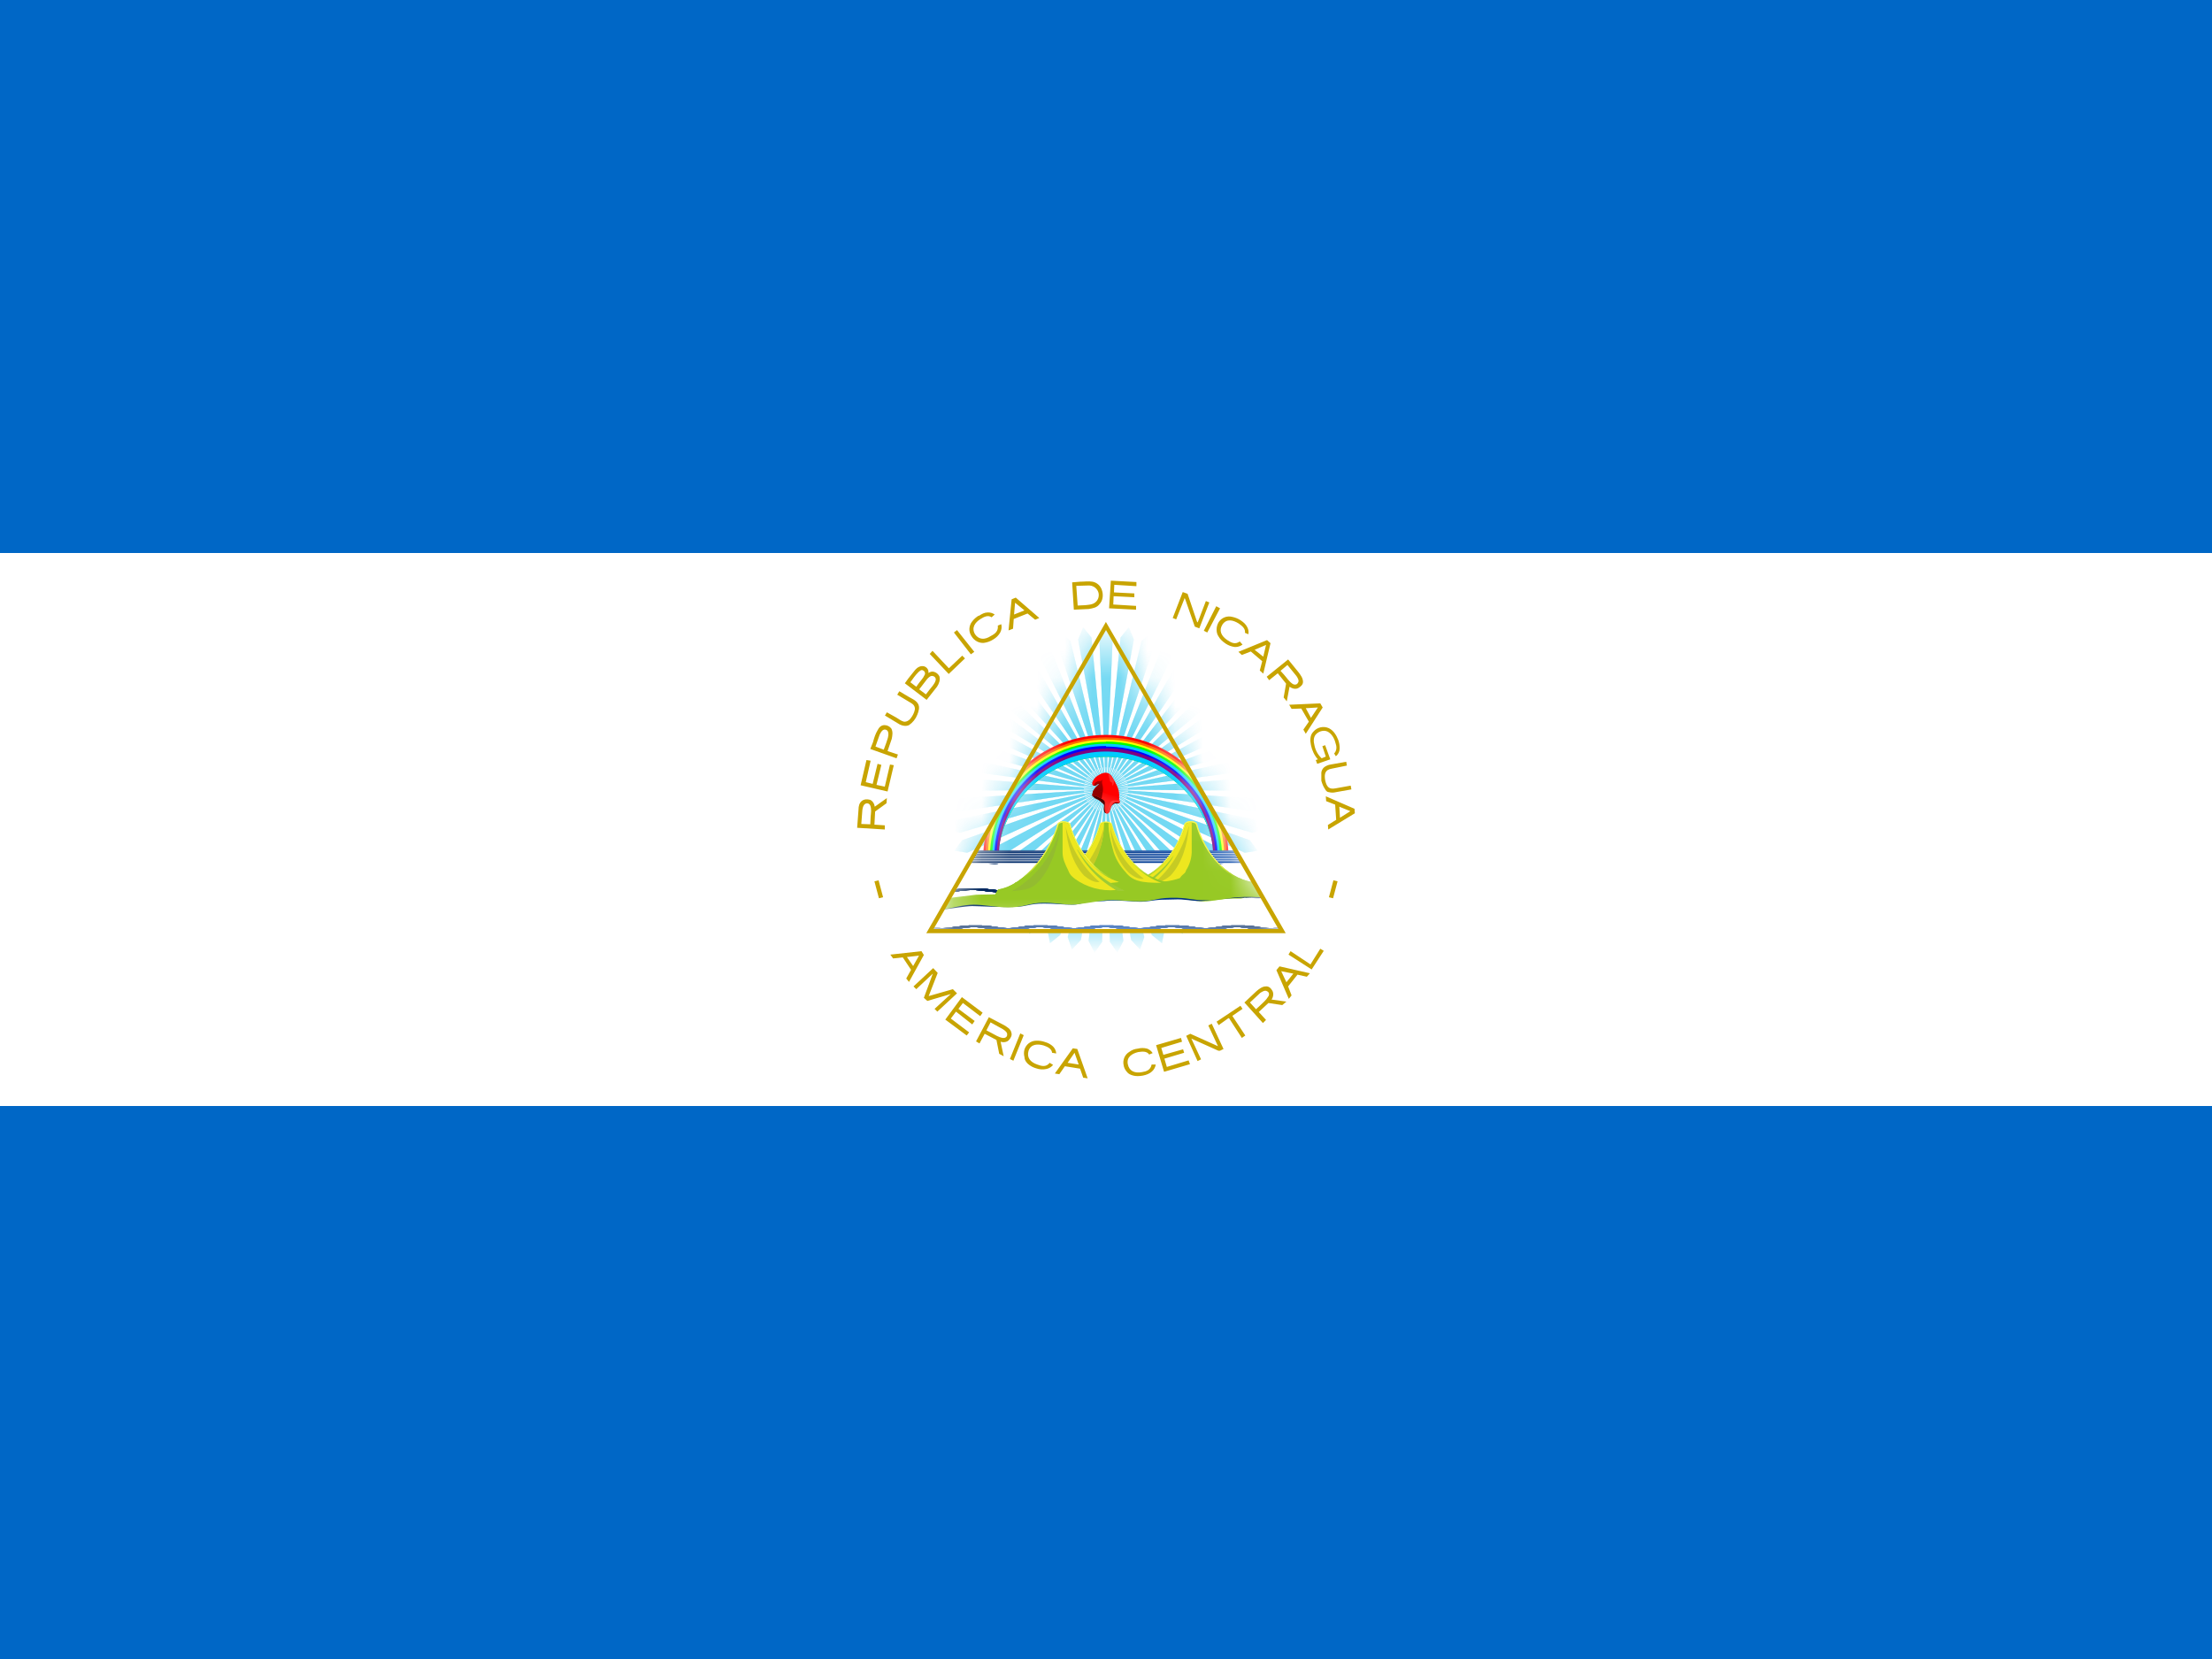 <svg width="80" height="60" viewBox="0 0 80 60" fill="none" xmlns="http://www.w3.org/2000/svg">
<rect x="0" y="0" width="80" height="60" fill="#333333" stroke="none"/>
<g clip-path="url(#clip0_3734_60758)">
<path d="M0 0H80V60H0V0Z" fill="#0067C6"/>
<path d="M0 20H80V40H0V20Z" fill="white"/>
<path d="M31 29.938L32 30V29.85L31.625 29.825L31.65 29.35L32.062 29.05L32.075 28.863L31.637 29.175C31.625 29.075 31.562 28.962 31.462 28.925C31.363 28.9 31.262 28.9 31.175 28.962C31.075 29.038 31.05 29.163 31.05 29.275L31 29.938ZM31.15 29.8L31.188 29.3C31.2 29.225 31.212 29.125 31.288 29.075C31.303 29.064 31.321 29.058 31.34 29.055C31.359 29.052 31.378 29.054 31.397 29.06C31.415 29.066 31.431 29.076 31.445 29.09C31.458 29.103 31.469 29.119 31.475 29.137C31.525 29.262 31.5 29.4 31.488 29.538L31.475 29.812L31.15 29.8ZM31.125 28.4L32.1 28.625L32.325 27.675C32.279 27.667 32.233 27.659 32.188 27.65L32 28.45L31.7 28.387L31.875 27.663L31.738 27.625L31.562 28.35L31.312 28.288L31.488 27.512L31.337 27.488L31.125 28.4ZM31.475 27.087L32.425 27.425L32.475 27.288L32.1 27.163L32.25 26.725C32.275 26.6 32.3 26.475 32.237 26.35C32.208 26.311 32.171 26.28 32.127 26.258C32.084 26.236 32.036 26.225 31.988 26.225C31.863 26.225 31.788 26.312 31.738 26.413C31.663 26.538 31.613 26.688 31.575 26.837L31.475 27.087ZM31.663 27L31.812 26.575C31.85 26.5 31.887 26.413 31.975 26.387C31.992 26.384 32.01 26.384 32.028 26.388C32.045 26.392 32.061 26.399 32.075 26.41C32.09 26.421 32.101 26.434 32.11 26.45C32.118 26.465 32.124 26.482 32.125 26.5C32.15 26.625 32.087 26.75 32.05 26.875L31.962 27.113L31.663 27ZM32 25.875L32.538 26.2C32.638 26.25 32.763 26.275 32.875 26.225C33.011 26.133 33.115 26.002 33.175 25.85C33.225 25.725 33.275 25.575 33.2 25.45C33.125 25.325 32.987 25.275 32.862 25.2L32.525 25L32.45 25.125L32.95 25.425C33.038 25.475 33.1 25.55 33.087 25.663C33.063 25.777 33.011 25.884 32.938 25.975C32.888 26.05 32.788 26.113 32.688 26.1C32.587 26.075 32.5 26 32.413 25.95L32.075 25.762L32 25.887V25.875ZM32.725 24.712L33.513 25.312L33.888 24.837C33.962 24.725 34.013 24.587 33.975 24.462C33.952 24.414 33.917 24.373 33.873 24.342C33.829 24.312 33.778 24.293 33.725 24.288C33.663 24.288 33.6 24.325 33.575 24.337C33.6 24.225 33.513 24.125 33.425 24.1C33.3 24.062 33.175 24.137 33.1 24.225L32.85 24.538L32.725 24.712ZM32.925 24.675C33.013 24.55 33.1 24.425 33.2 24.325C33.25 24.275 33.325 24.2 33.388 24.25C33.45 24.275 33.475 24.363 33.438 24.413C33.388 24.525 33.312 24.6 33.237 24.7L33.138 24.837L32.925 24.675ZM33.25 24.925L33.538 24.55C33.587 24.5 33.663 24.425 33.737 24.45C33.812 24.462 33.862 24.538 33.837 24.613C33.8 24.738 33.7 24.837 33.612 24.95L33.487 25.113L33.237 24.925H33.25ZM33.625 23.65L34.312 24.375L34.9 23.812L34.8 23.712L34.325 24.163H34.312L33.725 23.538L33.625 23.65ZM34.5 22.875L35.112 23.663L35.237 23.575L34.612 22.788L34.5 22.875ZM35.4 22.262C35.302 22.32 35.217 22.396 35.15 22.488C35.093 22.563 35.062 22.654 35.059 22.748C35.057 22.842 35.084 22.935 35.138 23.012C35.186 23.092 35.255 23.157 35.337 23.2C35.414 23.24 35.501 23.258 35.587 23.25C35.708 23.234 35.823 23.191 35.925 23.125C36.029 23.065 36.115 22.979 36.175 22.875C36.225 22.775 36.237 22.675 36.212 22.575L36.087 22.625C36.112 22.825 35.987 22.925 35.837 23C35.612 23.15 35.4 23.137 35.263 22.938C35.125 22.7 35.263 22.512 35.462 22.387C35.6 22.3 35.737 22.238 35.862 22.325L35.975 22.225C35.902 22.173 35.814 22.146 35.725 22.15C35.612 22.15 35.513 22.2 35.4 22.275V22.262ZM36.587 21.675L36.475 22.8L36.638 22.738L36.663 22.387L37.163 22.188L37.438 22.413L37.587 22.35L36.737 21.613L36.587 21.675ZM36.712 21.8L37.05 22.075L36.675 22.225L36.712 21.788V21.8ZM38.775 21.05L38.837 22.05L39.375 22.025C39.525 22 39.675 21.975 39.763 21.85C39.888 21.725 39.913 21.512 39.85 21.337C39.826 21.262 39.782 21.194 39.723 21.141C39.663 21.088 39.591 21.052 39.513 21.038C39.362 21.012 39.212 21.038 39.062 21.038L38.775 21.062V21.05ZM38.925 21.188L39.362 21.175C39.442 21.171 39.521 21.193 39.587 21.238C39.688 21.312 39.75 21.425 39.737 21.55C39.732 21.62 39.705 21.686 39.66 21.74C39.615 21.794 39.555 21.832 39.487 21.85C39.413 21.875 39.325 21.875 39.25 21.887L38.975 21.9L38.925 21.188ZM40.175 21L40.112 22L41.087 22.05V21.913L40.263 21.863L40.275 21.562L41.025 21.6V21.462L40.288 21.425L40.3 21.15L41.1 21.2V21.05L40.163 21H40.175ZM42.775 21.413L42.413 22.35L42.538 22.4L42.837 21.65V21.625L42.862 21.663L43.212 22.663L43.375 22.725L43.737 21.788L43.612 21.738L43.325 22.488L43.312 22.512L43.288 22.475L42.95 21.475L42.775 21.413ZM44.125 22L43.663 22.875L43.538 22.812L43.987 21.925L44.125 22ZM44.875 22.438C44.784 22.377 44.682 22.334 44.575 22.312C44.483 22.286 44.384 22.29 44.294 22.324C44.204 22.358 44.127 22.419 44.075 22.5C44.027 22.579 44.001 22.67 44 22.762C44 22.85 44.013 22.938 44.075 23.025C44.125 23.113 44.2 23.188 44.325 23.275C44.426 23.343 44.541 23.386 44.663 23.4C44.761 23.403 44.858 23.372 44.938 23.312L44.837 23.2C44.663 23.325 44.525 23.238 44.388 23.15C44.163 23 44.075 22.8 44.212 22.587C44.362 22.363 44.6 22.425 44.8 22.55C44.925 22.637 45.05 22.738 45.025 22.887L45.15 22.938C45.165 22.852 45.152 22.765 45.112 22.688C45.062 22.587 44.987 22.512 44.875 22.438ZM45.825 23.15L44.788 23.575L44.913 23.688L45.237 23.562L45.65 23.913L45.562 24.25L45.688 24.363L45.95 23.262L45.825 23.15ZM45.788 23.325L45.688 23.75L45.375 23.5L45.788 23.325ZM46.587 23.85L45.812 24.475L45.9 24.6L46.212 24.35L46.513 24.725L46.425 25.225L46.538 25.363L46.638 24.837C46.725 24.9 46.85 24.938 46.95 24.887C47.038 24.837 47.125 24.762 47.125 24.663C47.125 24.525 47.038 24.413 46.962 24.312L46.587 23.85ZM46.562 24.05L46.888 24.45C46.938 24.525 47 24.625 46.938 24.7C46.9 24.775 46.8 24.775 46.737 24.725C46.612 24.637 46.538 24.512 46.438 24.4L46.312 24.262L46.562 24.05ZM47.75 25.438L46.625 25.488L46.712 25.637L47.062 25.625L47.337 26.1L47.138 26.387L47.225 26.538L47.837 25.587L47.75 25.438ZM47.663 25.587L47.413 25.962L47.225 25.613L47.663 25.587ZM48.4 26.762C48.337 26.6 48.237 26.425 48.062 26.337C47.968 26.294 47.862 26.282 47.76 26.305C47.658 26.328 47.567 26.383 47.5 26.462C47.375 26.587 47.375 26.775 47.413 26.95C47.45 27.137 47.538 27.325 47.663 27.462L47.587 27.488L47.638 27.625L48.112 27.462L47.925 26.95L47.825 26.988L47.95 27.363L47.8 27.425C47.664 27.299 47.572 27.132 47.538 26.95C47.5 26.812 47.5 26.65 47.6 26.55C47.725 26.425 47.925 26.387 48.062 26.488C48.2 26.587 48.275 26.75 48.312 26.913C48.35 27.025 48.337 27.15 48.263 27.238C48.237 27.238 48.263 27.275 48.275 27.288L48.312 27.35C48.355 27.318 48.389 27.276 48.413 27.228C48.437 27.181 48.45 27.128 48.45 27.075C48.453 26.969 48.435 26.863 48.4 26.762ZM48.688 27.55L48.125 27.65C48.039 27.663 47.957 27.697 47.888 27.75C47.833 27.799 47.798 27.865 47.788 27.938V28.238C47.825 28.363 47.862 28.45 47.913 28.525C47.95 28.6 48 28.65 48.062 28.65C48.145 28.671 48.23 28.671 48.312 28.65L48.875 28.55L48.85 28.413L48.3 28.512C48.05 28.562 47.975 28.438 47.925 28.212C47.888 27.988 47.925 27.837 48.163 27.8L48.712 27.688L48.688 27.55ZM48.987 29.25L47.95 28.8L47.962 28.975L48.288 29.1L48.325 29.65L48.025 29.837L48.038 30L49 29.413L48.987 29.25ZM48.837 29.337L48.462 29.575L48.438 29.175L48.837 29.337ZM31.775 31.837L31.625 31.875L31.788 32.487L31.938 32.45L31.775 31.837ZM48.225 31.837L48.375 31.875L48.212 32.487L48.062 32.45L48.225 31.837ZM33.325 34.4L32.2 34.525L32.3 34.663L32.65 34.625L32.95 35.075L32.775 35.388L32.875 35.513L33.413 34.538L33.325 34.4ZM33.237 34.562L33.025 34.938L32.8 34.612L33.237 34.562ZM33.75 35.013L33.038 35.675L33.138 35.775L33.737 35.212L33.413 36.087L33.538 36.2L34.388 35.95L33.8 36.487L33.9 36.587L34.612 35.925L34.462 35.775L33.587 36.025L33.913 35.188L33.75 35.013ZM34.788 36.062L34.188 36.875L34.962 37.45L35.05 37.337L34.388 36.837L34.575 36.587L35.163 37.05L35.25 36.925L34.663 36.487L34.825 36.275L35.45 36.75L35.538 36.625L34.788 36.062ZM35.763 36.788L35.3 37.663L35.425 37.737L35.612 37.388L36.038 37.612L36.138 38.112L36.3 38.2L36.188 37.675C36.3 37.712 36.438 37.688 36.5 37.6C36.562 37.525 36.612 37.438 36.575 37.337C36.55 37.212 36.413 37.138 36.312 37.075L35.763 36.788ZM35.825 36.975L36.275 37.225C36.35 37.275 36.438 37.337 36.425 37.425C36.425 37.513 36.337 37.55 36.263 37.538C36.112 37.513 35.987 37.425 35.862 37.362L35.675 37.263L35.825 36.975ZM36.9 37.375L36.525 38.3L36.65 38.362L37.025 37.438L36.9 37.375ZM37.8 37.688C37.696 37.65 37.586 37.633 37.475 37.638C37.379 37.639 37.285 37.672 37.209 37.73C37.133 37.788 37.077 37.87 37.05 37.962C37.027 38.048 37.027 38.139 37.05 38.225C37.05 38.325 37.1 38.4 37.175 38.475C37.261 38.551 37.364 38.607 37.475 38.638C37.591 38.679 37.717 38.688 37.837 38.663C37.936 38.644 38.025 38.59 38.087 38.513L37.962 38.438C37.837 38.6 37.675 38.562 37.513 38.5C37.263 38.413 37.125 38.25 37.2 38C37.288 37.75 37.538 37.75 37.75 37.812C37.9 37.862 38.038 37.938 38.05 38.075L38.2 38.1C38.193 38.006 38.153 37.917 38.087 37.85C38.007 37.773 37.908 37.717 37.8 37.688ZM38.8 37.913L38.15 38.825L38.312 38.85L38.513 38.562L39.062 38.65L39.175 38.975L39.337 39L38.962 37.938L38.8 37.913ZM38.862 38.075L39.013 38.5L38.612 38.438L38.862 38.075ZM41.15 37.925C41.025 37.938 40.938 37.975 40.85 38.038C40.767 38.086 40.702 38.159 40.664 38.246C40.626 38.334 40.617 38.432 40.638 38.525C40.65 38.612 40.688 38.688 40.763 38.775C40.812 38.837 40.888 38.875 40.987 38.9C41.075 38.925 41.2 38.925 41.337 38.9C41.462 38.875 41.587 38.825 41.663 38.75C41.736 38.685 41.784 38.597 41.8 38.5H41.65C41.612 38.7 41.462 38.75 41.3 38.775C41.038 38.825 40.837 38.737 40.788 38.487C40.737 38.225 40.95 38.1 41.163 38.05C41.325 38.025 41.475 38.013 41.562 38.138L41.688 38.087C41.641 38.013 41.57 37.956 41.487 37.925C41.377 37.896 41.261 37.896 41.15 37.925ZM41.812 37.8L42.1 38.763L43.038 38.487L42.987 38.35L42.2 38.587L42.112 38.288L42.825 38.075L42.788 37.95L42.075 38.15L42 37.9L42.75 37.675L42.712 37.538L41.812 37.8ZM42.9 37.462L43.312 38.375L43.438 38.312L43.087 37.562L44.062 38H44.125L44.25 37.938L43.825 37.025L43.7 37.087L44.05 37.837L43.05 37.388L42.9 37.462ZM44 36.95L44.075 37.075L44.425 36.825H44.45L44.913 37.538L45.038 37.45L44.575 36.75V36.737L44.938 36.487L44.862 36.375L44 36.95ZM45 36.25L45.675 37L45.788 36.888L45.525 36.6L45.875 36.275L46.375 36.35L46.525 36.225L45.987 36.15C46.05 36.062 46.075 35.925 46.013 35.825C45.962 35.737 45.888 35.663 45.775 35.675C45.65 35.675 45.525 35.775 45.438 35.85L45 36.263V36.25ZM45.2 36.263L45.575 35.913C45.65 35.862 45.75 35.8 45.825 35.85C45.913 35.888 45.913 35.987 45.862 36.05C45.788 36.175 45.675 36.263 45.562 36.375L45.425 36.5L45.2 36.25V36.263ZM46.163 35.087L46.612 36.125L46.712 36L46.587 35.675L46.925 35.25L47.263 35.325L47.375 35.2L46.275 34.95L46.163 35.087ZM46.337 35.125L46.775 35.212L46.525 35.525L46.337 35.125ZM46.6 34.525L47.438 35.062L47.875 34.388L47.75 34.312L47.413 34.85L47.4 34.875H47.388L46.675 34.4L46.6 34.525Z" fill="#C8A400"/>
<mask id="mask0_3734_60758" style="mask-type:luminance" maskUnits="userSpaceOnUse" x="33" y="22" width="14" height="12">
<path d="M40 22.64L33.63 33.67H46.37L40 22.64Z" fill="white"/>
</mask>
<g mask="url(#mask0_3734_60758)">
<path d="M40 22.64L36.85 28.09L35.31 30.76H44.69L43.22 28.22L40 22.64Z" fill="white"/>
<path opacity="0.6" d="M40 22.64L39.76 23.04L40 28.54L40.24 23.04L40 22.64Z" fill="#17C0EB" stroke="#17C0EB" stroke-width="0.01"/>
<path d="M40 27.75H39.99L40 28.05L40.01 27.75H40Z" fill="white"/>
<path opacity="0.6" d="M45.621 26.723L45.166 26.619L40.009 28.547L45.314 27.075L45.621 26.723Z" fill="#17C0EB" stroke="#17C0EB" stroke-width="0.01"/>
<path d="M40.76 28.302L40.757 28.293L40.475 28.395L40.764 28.312L40.76 28.302Z" fill="white"/>
<path opacity="0.6" d="M43.473 33.331L43.432 32.866L40.005 28.557L43.044 33.148L43.473 33.331Z" fill="#17C0EB" stroke="#17C0EB" stroke-width="0.01"/>
<path d="M40.47 29.196L40.478 29.19L40.294 28.954L40.462 29.202L40.47 29.196Z" fill="white"/>
<path opacity="0.6" d="M36.526 33.331L36.955 33.148L39.993 28.557L36.566 32.866L36.526 33.331Z" fill="#17C0EB" stroke="#17C0EB" stroke-width="0.01"/>
<path d="M39.529 29.196L39.537 29.202L39.705 28.954L39.521 29.19L39.529 29.196Z" fill="white"/>
<path opacity="0.6" d="M34.379 26.723L34.685 27.075L39.99 28.546L34.833 26.618L34.379 26.723Z" fill="#17C0EB" stroke="#17C0EB" stroke-width="0.01"/>
<path d="M39.239 28.302L39.236 28.311L39.524 28.395L39.242 28.293L39.239 28.302Z" fill="white"/>
<path opacity="0.6" d="M40.822 22.697L40.529 23.059L40.001 28.539L41.004 23.126L40.822 22.697Z" fill="#17C0EB" stroke="#17C0EB" stroke-width="0.01"/>
<path d="M40.111 27.756L40.101 27.755L40.069 28.053L40.121 27.758L40.111 27.756Z" fill="white"/>
<path opacity="0.6" d="M45.82 27.523L45.384 27.357L40.01 28.548L45.468 27.829L45.82 27.523Z" fill="#17C0EB" stroke="#17C0EB" stroke-width="0.01"/>
<path d="M40.788 28.411L40.786 28.401L40.492 28.463L40.79 28.421L40.788 28.411Z" fill="white"/>
<path opacity="0.6" d="M42.774 33.768L42.798 33.302L40.004 28.559L42.374 33.527L42.774 33.768Z" fill="#17C0EB" stroke="#17C0EB" stroke-width="0.01"/>
<path d="M40.375 29.256L40.384 29.251L40.234 28.991L40.366 29.26L40.375 29.256Z" fill="white"/>
<path opacity="0.6" d="M35.894 32.801L36.345 32.68L39.993 28.557L35.999 32.347L35.894 32.801Z" fill="#17C0EB" stroke="#17C0EB" stroke-width="0.01"/>
<path d="M39.444 29.125L39.451 29.132L39.652 28.909L39.437 29.118L39.444 29.125Z" fill="white"/>
<path opacity="0.6" d="M34.688 25.958L34.942 26.349L39.991 28.544L35.153 25.918L34.688 25.958Z" fill="#17C0EB" stroke="#17C0EB" stroke-width="0.01"/>
<path d="M39.281 28.198L39.276 28.207L39.55 28.33L39.285 28.189L39.281 28.198Z" fill="white"/>
<path opacity="0.6" d="M41.629 22.869L41.288 23.187L40.002 28.54L41.749 23.32L41.629 22.869Z" fill="#17C0EB" stroke="#17C0EB" stroke-width="0.01"/>
<path d="M40.22 27.781L40.21 27.778L40.137 28.07L40.23 27.784L40.22 27.781Z" fill="white"/>
<path opacity="0.6" d="M45.906 28.343L45.498 28.117L40.009 28.549L45.514 28.597L45.906 28.343Z" fill="#17C0EB" stroke="#17C0EB" stroke-width="0.01"/>
<path d="M40.799 28.522L40.799 28.512L40.499 28.532L40.8 28.532L40.799 28.522Z" fill="white"/>
<path opacity="0.6" d="M42.021 34.104L42.11 33.646L40.003 28.559L41.659 33.81L42.021 34.104Z" fill="#17C0EB" stroke="#17C0EB" stroke-width="0.01"/>
<path d="M40.273 29.301L40.283 29.298L40.171 29.019L40.264 29.305L40.273 29.301Z" fill="white"/>
<path opacity="0.6" d="M35.343 32.188L35.805 32.131L39.992 28.555L35.51 31.752L35.343 32.188Z" fill="#17C0EB" stroke="#17C0EB" stroke-width="0.01"/>
<path d="M39.369 29.042L39.376 29.05L39.606 28.857L39.363 29.034L39.369 29.042Z" fill="white"/>
<path opacity="0.6" d="M35.1 25.244L35.297 25.667L39.991 28.544L35.566 25.269L35.1 25.244Z" fill="#17C0EB" stroke="#17C0EB" stroke-width="0.01"/>
<path d="M39.337 28.102L39.331 28.11L39.585 28.27L39.342 28.094L39.337 28.102Z" fill="white"/>
<path opacity="0.6" d="M42.404 23.15L42.022 23.418L40.004 28.54L42.46 23.613L42.404 23.15Z" fill="#17C0EB" stroke="#17C0EB" stroke-width="0.01"/>
<path d="M40.325 27.819L40.316 27.814L40.203 28.093L40.335 27.823L40.325 27.819Z" fill="white"/>
<path opacity="0.6" d="M45.878 29.167L45.505 28.887L40.01 28.551L45.455 29.364L45.878 29.167Z" fill="#17C0EB" stroke="#17C0EB" stroke-width="0.01"/>
<path d="M40.796 28.633L40.797 28.623L40.498 28.602L40.795 28.643L40.796 28.633Z" fill="white"/>
<path opacity="0.6" d="M41.229 34.33L41.38 33.889L40.002 28.559L40.911 33.989L41.229 34.33Z" fill="#17C0EB" stroke="#17C0EB" stroke-width="0.01"/>
<path d="M40.166 29.332L40.176 29.33L40.104 29.039L40.156 29.334L40.166 29.332Z" fill="white"/>
<path opacity="0.6" d="M34.882 31.504L35.348 31.512L39.991 28.554L35.108 31.096L34.882 31.504Z" fill="#17C0EB" stroke="#17C0EB" stroke-width="0.01"/>
<path d="M39.307 28.949L39.312 28.958L39.567 28.799L39.302 28.941L39.307 28.949Z" fill="white"/>
<path opacity="0.6" d="M35.608 24.595L35.745 25.041L39.992 28.543L36.066 24.684L35.608 24.595Z" fill="#17C0EB" stroke="#17C0EB" stroke-width="0.01"/>
<path d="M39.405 28.014L39.398 28.021L39.628 28.215L39.412 28.007L39.405 28.014Z" fill="white"/>
<path opacity="0.6" d="M43.131 23.537L42.716 23.749L40.005 28.541L43.123 24.004L43.131 23.537Z" fill="#17C0EB" stroke="#17C0EB" stroke-width="0.01"/>
<path d="M40.423 27.87L40.415 27.865L40.264 28.125L40.432 27.876L40.423 27.87Z" fill="white"/>
<path opacity="0.6" d="M45.734 29.979L45.404 29.649L40.009 28.552L45.288 30.115L45.734 29.979Z" fill="#17C0EB" stroke="#17C0EB" stroke-width="0.01"/>
<path d="M40.776 28.743L40.778 28.733L40.485 28.671L40.773 28.753L40.776 28.743Z" fill="white"/>
<path opacity="0.6" d="M40.412 34.444L40.623 34.029L40 28.559L40.145 34.062L40.412 34.444Z" fill="#17C0EB" stroke="#17C0EB" stroke-width="0.01"/>
<path d="M40.056 29.347L40.065 29.347L40.035 29.048L40.045 29.348L40.056 29.347Z" fill="white"/>
<path opacity="0.6" d="M34.52 30.763L34.981 30.835L39.99 28.553L34.801 30.39L34.52 30.763Z" fill="#17C0EB" stroke="#17C0EB" stroke-width="0.01"/>
<path d="M39.258 28.848L39.262 28.857L39.536 28.736L39.254 28.839L39.258 28.848Z" fill="white"/>
<path opacity="0.6" d="M36.2 24.023L36.274 24.483L39.993 28.542L36.641 24.175L36.2 24.023Z" fill="#17C0EB" stroke="#17C0EB" stroke-width="0.01"/>
<path d="M39.485 27.937L39.477 27.943L39.678 28.167L39.493 27.93L39.485 27.937Z" fill="white"/>
<path opacity="0.6" d="M43.799 24.022L43.358 24.175L40.006 28.542L43.725 24.483L43.799 24.022Z" fill="#17C0EB" stroke="#17C0EB" stroke-width="0.01"/>
<path d="M40.514 27.937L40.506 27.931L40.321 28.167L40.522 27.944L40.514 27.937Z" fill="white"/>
<path opacity="0.6" d="M45.479 30.764L45.199 30.391L40.009 28.553L45.019 30.836L45.479 30.764Z" fill="#17C0EB" stroke="#17C0EB" stroke-width="0.01"/>
<path d="M40.741 28.849L40.745 28.84L40.463 28.737L40.738 28.858L40.741 28.849Z" fill="white"/>
<path opacity="0.6" d="M39.587 34.445L39.855 34.063L39.999 28.559L39.376 34.029L39.587 34.445Z" fill="#17C0EB" stroke="#17C0EB" stroke-width="0.01"/>
<path d="M39.944 29.348L39.954 29.349L39.965 29.049L39.934 29.347L39.944 29.348Z" fill="white"/>
<path opacity="0.6" d="M34.265 29.979L34.711 30.115L39.99 28.552L34.595 29.649L34.265 29.979Z" fill="#17C0EB" stroke="#17C0EB" stroke-width="0.01"/>
<path d="M39.223 28.743L39.226 28.753L39.514 28.671L39.221 28.733L39.223 28.743Z" fill="white"/>
<path opacity="0.6" d="M36.868 23.537L36.877 24.003L39.995 28.54L37.284 23.749L36.868 23.537Z" fill="#17C0EB" stroke="#17C0EB" stroke-width="0.01"/>
<path d="M39.576 27.871L39.567 27.876L39.735 28.125L39.584 27.865L39.576 27.871Z" fill="white"/>
<path opacity="0.6" d="M44.392 24.594L43.934 24.684L40.007 28.542L44.255 25.04L44.392 24.594Z" fill="#17C0EB" stroke="#17C0EB" stroke-width="0.01"/>
<path d="M40.594 28.013L40.587 28.006L40.371 28.214L40.601 28.021L40.594 28.013Z" fill="white"/>
<path opacity="0.6" d="M45.118 31.504L44.891 31.096L40.008 28.554L44.651 31.512L45.118 31.504Z" fill="#17C0EB" stroke="#17C0EB" stroke-width="0.01"/>
<path d="M40.692 28.949L40.697 28.94L40.432 28.799L40.687 28.958L40.692 28.949Z" fill="white"/>
<path opacity="0.6" d="M38.771 34.33L39.089 33.989L39.998 28.559L38.62 33.889L38.771 34.33Z" fill="#17C0EB" stroke="#17C0EB" stroke-width="0.01"/>
<path d="M39.834 29.332L39.843 29.334L39.896 29.038L39.824 29.33L39.834 29.332Z" fill="white"/>
<path opacity="0.6" d="M34.122 29.167L34.545 29.363L39.99 28.55L34.495 28.886L34.122 29.167Z" fill="#17C0EB" stroke="#17C0EB" stroke-width="0.01"/>
<path d="M39.204 28.633L39.205 28.643L39.502 28.601L39.203 28.623L39.204 28.633Z" fill="white"/>
<path opacity="0.6" d="M37.596 23.15L37.539 23.613L39.995 28.54L37.978 23.418L37.596 23.15Z" fill="#17C0EB" stroke="#17C0EB" stroke-width="0.01"/>
<path d="M39.674 27.818L39.665 27.822L39.796 28.092L39.683 27.814L39.674 27.818Z" fill="white"/>
<path opacity="0.6" d="M44.899 25.245L44.434 25.27L40.008 28.544L44.702 25.668L44.899 25.245Z" fill="#17C0EB" stroke="#17C0EB" stroke-width="0.01"/>
<path d="M40.663 28.102L40.657 28.094L40.414 28.27L40.668 28.11L40.663 28.102Z" fill="white"/>
<path opacity="0.6" d="M44.657 32.188L44.489 31.753L40.008 28.556L44.194 32.131L44.657 32.188Z" fill="#17C0EB" stroke="#17C0EB" stroke-width="0.01"/>
<path d="M40.63 29.042L40.636 29.034L40.394 28.857L40.624 29.05L40.63 29.042Z" fill="white"/>
<path opacity="0.6" d="M37.979 34.103L38.341 33.81L39.996 28.559L37.89 33.645L37.979 34.103Z" fill="#17C0EB" stroke="#17C0EB" stroke-width="0.01"/>
<path d="M39.726 29.301L39.736 29.305L39.829 29.019L39.717 29.298L39.726 29.301Z" fill="white"/>
<path opacity="0.6" d="M34.093 28.343L34.485 28.597L39.99 28.549L34.502 28.117L34.093 28.343Z" fill="#17C0EB" stroke="#17C0EB" stroke-width="0.01"/>
<path d="M39.2 28.521L39.2 28.531L39.5 28.532L39.2 28.511L39.2 28.521Z" fill="white"/>
<path opacity="0.6" d="M38.371 22.868L38.25 23.319L39.997 28.54L38.712 23.187L38.371 22.868Z" fill="#17C0EB" stroke="#17C0EB" stroke-width="0.01"/>
<path d="M39.779 27.78L39.77 27.783L39.862 28.069L39.789 27.778L39.779 27.78Z" fill="white"/>
<path opacity="0.6" d="M45.311 25.959L44.846 25.919L40.008 28.545L45.057 26.35L45.311 25.959Z" fill="#17C0EB" stroke="#17C0EB" stroke-width="0.01"/>
<path d="M40.718 28.199L40.714 28.19L40.449 28.331L40.723 28.208L40.718 28.199Z" fill="white"/>
<path opacity="0.6" d="M44.105 32.8L44 32.346L40.007 28.556L43.655 32.679L44.105 32.8Z" fill="#17C0EB" stroke="#17C0EB" stroke-width="0.01"/>
<path d="M40.555 29.125L40.562 29.118L40.347 28.909L40.548 29.132L40.555 29.125Z" fill="white"/>
<path opacity="0.6" d="M37.225 33.767L37.625 33.527L39.995 28.558L37.201 33.301L37.225 33.767Z" fill="#17C0EB" stroke="#17C0EB" stroke-width="0.01"/>
<path d="M39.624 29.255L39.633 29.26L39.765 28.99L39.615 29.25L39.624 29.255Z" fill="white"/>
<path opacity="0.6" d="M34.179 27.522L34.532 27.828L39.99 28.547L34.615 27.355L34.179 27.522Z" fill="#17C0EB" stroke="#17C0EB" stroke-width="0.01"/>
<path d="M39.212 28.41L39.21 28.42L39.507 28.462L39.213 28.4L39.212 28.41Z" fill="white"/>
<path opacity="0.6" d="M39.177 22.697L38.995 23.127L39.998 28.54L39.47 23.06L39.177 22.697Z" fill="#17C0EB" stroke="#17C0EB" stroke-width="0.01"/>
<path d="M39.888 27.757L39.878 27.759L39.93 28.055L39.898 27.756L39.888 27.757Z" fill="white"/>
<path d="M40 26.579C38.934 26.578 37.904 26.961 37.1 27.659L35.64 30.199C35.587 30.473 35.56 30.751 35.56 31.029H36.06C36.111 30.02 36.547 29.069 37.28 28.372C38.012 27.676 38.984 27.288 39.995 27.288C41.005 27.288 41.977 27.676 42.709 28.372C43.442 29.069 43.879 30.02 43.93 31.029H44.43C44.432 30.751 44.408 30.473 44.36 30.199L42.9 27.659C42.094 26.962 41.065 26.579 40 26.579Z" fill="#FF0000"/>
<path d="M40 26.669C38.87 26.667 37.783 27.104 36.97 27.889L35.77 29.979C35.685 30.319 35.641 30.668 35.64 31.019H36.07C36.141 30.025 36.586 29.095 37.315 28.416C38.044 27.737 39.003 27.36 40 27.36C40.996 27.36 41.955 27.737 42.685 28.416C43.414 29.095 43.859 30.025 43.93 31.019H44.36C44.359 30.665 44.315 30.312 44.23 29.969L43.03 27.889C42.217 27.104 41.13 26.667 40 26.669Z" fill="#FF6600"/>
<path d="M40 26.749C39.396 26.747 38.798 26.874 38.246 27.121C37.695 27.367 37.202 27.728 36.8 28.179L35.93 29.679C35.791 30.115 35.724 30.571 35.73 31.029H36.06C36.111 30.02 36.548 29.069 37.28 28.372C38.012 27.676 38.984 27.288 39.995 27.288C41.005 27.288 41.977 27.676 42.71 28.372C43.442 29.069 43.879 30.02 43.93 31.029H44.28C44.28 30.559 44.2 30.109 44.07 29.689L43.19 28.179C42.79 27.729 42.298 27.368 41.748 27.122C41.198 26.875 40.602 26.748 40 26.749Z" fill="#FFFF00"/>
<path d="M40 26.829C39.31 26.829 38.631 26.998 38.022 27.323C37.413 27.647 36.894 28.117 36.51 28.689L36.23 29.179C35.946 29.755 35.799 30.388 35.8 31.029H36.07C36.141 30.035 36.586 29.105 37.315 28.426C38.044 27.747 39.003 27.37 40 27.37C40.996 27.37 41.956 27.747 42.685 28.426C43.414 29.105 43.859 30.035 43.93 31.029H44.2C44.2 30.388 44.053 29.755 43.77 29.179L43.49 28.679C43.105 28.107 42.586 27.637 41.977 27.313C41.369 26.988 40.69 26.819 40 26.819V26.829Z" fill="#00FF00"/>
<path d="M40 26.899C39.458 26.899 38.921 27.006 38.421 27.214C37.92 27.422 37.466 27.726 37.083 28.11C36.7 28.493 36.397 28.949 36.191 29.45C35.984 29.951 35.879 30.488 35.88 31.029H36.07C36.141 30.036 36.586 29.105 37.315 28.427C38.044 27.747 39.004 27.37 40 27.37C40.996 27.37 41.956 27.747 42.685 28.427C43.414 29.105 43.859 30.036 43.93 31.029H44.12C44.121 30.488 44.016 29.951 43.809 29.45C43.603 28.949 43.299 28.493 42.917 28.11C42.534 27.726 42.079 27.422 41.579 27.214C41.078 27.006 40.542 26.899 40 26.899Z" fill="#00CCFF"/>
<path d="M40 26.98C38.928 26.98 37.901 27.405 37.143 28.163C36.386 28.92 35.96 29.948 35.96 31.02H36.1C36.1 29.985 36.511 28.993 37.242 28.262C37.974 27.53 38.966 27.119 40 27.119C41.034 27.119 42.026 27.53 42.758 28.262C43.489 28.993 43.9 29.985 43.9 31.02H44.04C44.035 29.951 43.607 28.929 42.85 28.176C42.093 27.422 41.068 27 40 27V26.98Z" fill="#0000FF"/>
<path d="M40 27.07C39.474 27.07 38.953 27.174 38.468 27.378C37.983 27.581 37.543 27.879 37.175 28.254C36.806 28.629 36.516 29.074 36.321 29.563C36.126 30.051 36.03 30.574 36.04 31.1H36.12V31.02C36.13 29.991 36.549 29.008 37.284 28.288C38.02 27.568 39.011 27.169 40.04 27.18C41.069 27.19 42.051 27.609 42.772 28.344C43.492 29.079 43.89 30.07 43.88 31.1H43.96V31.02C43.96 30.5 43.857 29.985 43.658 29.504C43.459 29.024 43.167 28.587 42.8 28.219C42.432 27.852 41.996 27.56 41.515 27.361C41.035 27.162 40.52 27.06 40 27.06V27.07Z" fill="#800080"/>
<path d="M40.04 28.809C39.97 28.809 39.92 28.759 39.86 28.749C39.831 28.775 39.809 28.808 39.796 28.845C39.784 28.881 39.782 28.921 39.79 28.959C39.82 28.969 39.82 28.999 39.88 29.049C39.94 29.099 39.93 29.119 39.92 29.249C39.92 29.289 39.93 29.399 39.98 29.409C40.03 29.419 40.08 29.379 40.09 29.289C40.1 29.219 40.13 29.169 40.16 29.129C40.19 28.939 40.14 28.869 40.04 28.809Z" fill="#510000"/>
<path d="M39.72 28.349C39.66 28.349 39.56 28.449 39.52 28.399C39.5 28.369 39.49 28.309 39.52 28.259C39.565 28.16 39.643 28.079 39.74 28.029C39.97 27.889 40.13 27.929 40.24 28.129C40.35 28.309 40.46 28.509 40.47 28.669C40.47 28.719 40.5 28.809 40.45 28.859C40.32 28.999 39.99 28.709 39.8 28.759C39.74 28.769 39.66 28.819 39.6 28.779C39.56 28.749 39.6 28.679 39.63 28.649C39.69 28.599 39.78 28.409 39.77 28.329C39.77 28.289 39.77 28.349 39.72 28.349Z" fill="#FF0000"/>
<path d="M39.7 28.259C39.58 28.299 39.6 28.359 39.54 28.409C39.56 28.419 39.62 28.439 39.68 28.379C39.7 28.359 39.73 28.349 39.75 28.349L39.68 28.419C39.62 28.468 39.572 28.529 39.54 28.599C39.51 28.679 39.5 28.769 39.51 28.779C39.51 28.779 39.55 28.859 39.66 28.899C39.86 28.979 39.9 29.149 40.11 29.149C40.27 29.149 40.25 29.039 40.38 29.059C40.48 29.079 40.55 28.989 40.44 28.939C40.261 28.904 40.078 28.904 39.9 28.939C39.86 28.539 39.9 28.679 39.89 28.499C39.88 28.329 39.82 28.319 39.89 28.169C39.84 28.269 39.77 28.249 39.69 28.249L39.7 28.259Z" fill="url(#paint0_linear_3734_60758)"/>
<path d="M40.1 27.98L40.09 28.04L40.12 28.14L40.14 28.239C40.14 28.27 40.18 28.279 40.21 28.299C40.25 28.329 40.21 28.399 40.24 28.41C40.26 28.41 40.29 28.309 40.29 28.29V28.22C40.274 28.189 40.258 28.159 40.24 28.13C40.234 28.119 40.227 28.109 40.22 28.099C40.198 28.066 40.171 28.035 40.14 28.009C40.13 28.002 40.12 27.996 40.11 27.989L40.09 27.98H40.1Z" fill="#FF2A2A"/>
<path d="M40.13 28.739L39.93 28.669C39.8 28.629 39.67 28.549 39.58 28.589C39.55 28.599 39.55 28.629 39.54 28.679C39.54 28.729 39.49 28.809 39.54 28.779C39.6 28.739 39.78 28.859 39.84 28.889C39.87 28.909 39.94 28.949 39.95 28.989C39.97 29.049 39.95 29.169 39.95 29.229C39.95 29.279 39.97 29.409 40.02 29.429C40.08 29.439 40.13 29.389 40.15 29.299C40.18 29.209 40.19 29.159 40.23 29.109C40.27 29.059 40.31 29.029 40.36 29.019C40.42 29.019 40.5 29.069 40.5 28.999C40.5 28.959 40.46 28.919 40.48 28.859C40.49 28.809 40.44 28.819 40.39 28.799L40.12 28.739H40.13Z" fill="url(#paint1_linear_3734_60758)"/>
<path d="M39.84 28.889C39.8 28.869 39.609 28.739 39.539 28.789C39.51 28.789 39.499 28.789 39.499 28.759L39.52 28.669C39.52 28.639 39.539 28.589 39.569 28.569C39.639 28.509 39.8 28.619 39.88 28.649L39.84 28.889Z" fill="#910000"/>
<path d="M40.18 29.14C40.27 28.98 40.33 29 40.44 29C40.48 29 40.49 28.97 40.48 28.93C40.45 28.99 40.31 28.93 40.23 28.96C40.08 29.03 40.11 29.33 40.03 29.36C40.11 29.43 40.14 29.19 40.18 29.14Z" fill="#FF3A3A"/>
<path d="M35.31 30.759L34.31 32.489H45.7L44.7 30.769H35.32L35.31 30.759Z" fill="white"/>
<path d="M34.97 32.139C34.813 32.139 34.656 32.149 34.5 32.169L34.45 32.259C34.69 32.229 34.92 32.189 35.17 32.189C35.49 32.189 35.79 32.269 36.14 32.269H36.6C36.95 32.269 37.24 32.189 37.57 32.189C37.9 32.189 38.2 32.269 38.55 32.269H39.01C39.36 32.269 39.65 32.189 39.98 32.189C40.31 32.189 40.61 32.269 40.96 32.269H41.41C41.76 32.269 42.06 32.189 42.39 32.189C42.72 32.189 43.02 32.269 43.37 32.269H43.82C44.17 32.269 44.47 32.189 44.8 32.189C45.06 32.189 45.3 32.239 45.55 32.259L45.5 32.159C45.354 32.144 45.207 32.137 45.06 32.139H44.61C44.26 32.139 43.96 32.209 43.63 32.219C43.3 32.219 43 32.139 42.65 32.139H42.2C41.85 32.139 41.55 32.209 41.22 32.219C40.89 32.219 40.59 32.139 40.24 32.139H39.8C39.45 32.139 39.15 32.209 38.82 32.219C38.49 32.219 38.19 32.139 37.84 32.139H37.39C37.04 32.139 36.74 32.209 36.41 32.219C36.08 32.219 35.79 32.139 35.44 32.139H34.98H34.97Z" fill="url(#paint2_linear_3734_60758)"/>
<path d="M34.97 32.139C34.813 32.139 34.656 32.149 34.5 32.169L34.45 32.259C34.69 32.229 34.92 32.189 35.17 32.189C35.49 32.189 35.79 32.269 36.14 32.269H36.6C36.95 32.269 37.24 32.189 37.57 32.189C37.9 32.189 38.2 32.269 38.55 32.269H39.01C39.36 32.269 39.65 32.189 39.98 32.189C40.31 32.189 40.61 32.269 40.96 32.269H41.41C41.76 32.269 42.06 32.189 42.39 32.189C42.72 32.189 43.02 32.269 43.37 32.269H43.82C44.17 32.269 44.47 32.189 44.8 32.189C45.06 32.189 45.3 32.239 45.55 32.259L45.5 32.159C45.354 32.144 45.207 32.137 45.06 32.139H44.61C44.26 32.139 43.96 32.209 43.63 32.219C43.3 32.219 43 32.139 42.65 32.139H42.2C41.85 32.139 41.55 32.209 41.22 32.219C40.89 32.219 40.59 32.139 40.24 32.139H39.8C39.45 32.139 39.15 32.209 38.82 32.219C38.49 32.219 38.19 32.139 37.84 32.139H37.39C37.04 32.139 36.74 32.209 36.41 32.219C36.08 32.219 35.79 32.139 35.44 32.139H34.98H34.97Z" fill="url(#paint3_linear_3734_60758)"/>
<path d="M34.97 32.139C34.813 32.139 34.656 32.149 34.5 32.169L34.45 32.259C34.69 32.229 34.92 32.189 35.17 32.189C35.49 32.189 35.79 32.269 36.14 32.269H36.6C36.95 32.269 37.24 32.189 37.57 32.189C37.9 32.189 38.2 32.269 38.55 32.269H39.01C39.36 32.269 39.65 32.189 39.98 32.189C40.31 32.189 40.61 32.269 40.96 32.269H41.41C41.76 32.269 42.06 32.189 42.39 32.189C42.72 32.189 43.02 32.269 43.37 32.269H43.82C44.17 32.269 44.47 32.189 44.8 32.189C45.06 32.189 45.3 32.239 45.55 32.259L45.5 32.159C45.354 32.144 45.207 32.137 45.06 32.139H44.61C44.26 32.139 43.96 32.209 43.63 32.219C43.3 32.219 43 32.139 42.65 32.139H42.2C41.85 32.139 41.55 32.209 41.22 32.219C40.89 32.219 40.59 32.139 40.24 32.139H39.8C39.45 32.139 39.15 32.209 38.82 32.219C38.49 32.219 38.19 32.139 37.84 32.139H37.39C37.04 32.139 36.74 32.209 36.41 32.219C36.08 32.219 35.79 32.139 35.44 32.139H34.98H34.97Z" fill="url(#paint4_linear_3734_60758)"/>
<path d="M34.97 32.139C34.813 32.139 34.656 32.149 34.5 32.169L34.45 32.259C34.69 32.229 34.92 32.189 35.17 32.189C35.49 32.189 35.79 32.269 36.14 32.269H36.6C36.95 32.269 37.24 32.189 37.57 32.189C37.9 32.189 38.2 32.269 38.55 32.269H39.01C39.36 32.269 39.65 32.189 39.98 32.189C40.31 32.189 40.61 32.269 40.96 32.269H41.41C41.76 32.269 42.06 32.189 42.39 32.189C42.72 32.189 43.02 32.269 43.37 32.269H43.82C44.17 32.269 44.47 32.189 44.8 32.189C45.06 32.189 45.3 32.239 45.55 32.259L45.5 32.159C45.354 32.144 45.207 32.137 45.06 32.139H44.61C44.26 32.139 43.96 32.209 43.63 32.219C43.3 32.219 43 32.139 42.65 32.139H42.2C41.85 32.139 41.55 32.209 41.22 32.219C40.89 32.219 40.59 32.139 40.24 32.139H39.8C39.45 32.139 39.15 32.209 38.82 32.219C38.49 32.219 38.19 32.139 37.84 32.139H37.39C37.04 32.139 36.74 32.209 36.41 32.219C36.08 32.219 35.79 32.139 35.44 32.139H34.98H34.97Z" fill="url(#paint5_linear_3734_60758)"/>
<path d="M34.97 32.139C34.813 32.139 34.656 32.149 34.5 32.169L34.45 32.259C34.69 32.229 34.92 32.189 35.17 32.189C35.49 32.189 35.79 32.269 36.14 32.269H36.6C36.95 32.269 37.24 32.189 37.57 32.189C37.9 32.189 38.2 32.269 38.55 32.269H39.01C39.36 32.269 39.65 32.189 39.98 32.189C40.31 32.189 40.61 32.269 40.96 32.269H41.41C41.76 32.269 42.06 32.189 42.39 32.189C42.72 32.189 43.02 32.269 43.37 32.269H43.82C44.17 32.269 44.47 32.189 44.8 32.189C45.06 32.189 45.3 32.239 45.55 32.259L45.5 32.159C45.354 32.144 45.207 32.137 45.06 32.139H44.61C44.26 32.139 43.96 32.209 43.63 32.219C43.3 32.219 43 32.139 42.65 32.139H42.2C41.85 32.139 41.55 32.209 41.22 32.219C40.89 32.219 40.59 32.139 40.24 32.139H39.8C39.45 32.139 39.15 32.209 38.82 32.219C38.49 32.219 38.19 32.139 37.84 32.139H37.39C37.04 32.139 36.74 32.209 36.41 32.219C36.08 32.219 35.79 32.139 35.44 32.139H34.98H34.97Z" fill="url(#paint6_linear_3734_60758)"/>
<path d="M34.97 32.139C34.813 32.139 34.656 32.149 34.5 32.169L34.45 32.259C34.69 32.229 34.92 32.189 35.17 32.189C35.49 32.189 35.79 32.269 36.14 32.269H36.6C36.95 32.269 37.24 32.189 37.57 32.189C37.9 32.189 38.2 32.269 38.55 32.269H39.01C39.36 32.269 39.65 32.189 39.98 32.189C40.31 32.189 40.61 32.269 40.96 32.269H41.41C41.76 32.269 42.06 32.189 42.39 32.189C42.72 32.189 43.02 32.269 43.37 32.269H43.82C44.17 32.269 44.47 32.189 44.8 32.189C45.06 32.189 45.3 32.239 45.55 32.259L45.5 32.159C45.354 32.144 45.207 32.137 45.06 32.139H44.61C44.26 32.139 43.96 32.209 43.63 32.219C43.3 32.219 43 32.139 42.65 32.139H42.2C41.85 32.139 41.55 32.209 41.22 32.219C40.89 32.219 40.59 32.139 40.24 32.139H39.8C39.45 32.139 39.15 32.209 38.82 32.219C38.49 32.219 38.19 32.139 37.84 32.139H37.39C37.04 32.139 36.74 32.209 36.41 32.219C36.08 32.219 35.79 32.139 35.44 32.139H34.98H34.97Z" fill="url(#paint7_linear_3734_60758)"/>
<path d="M34.97 32.139C34.813 32.139 34.656 32.149 34.5 32.169L34.45 32.259C34.69 32.229 34.92 32.189 35.17 32.189C35.49 32.189 35.79 32.269 36.14 32.269H36.6C36.95 32.269 37.24 32.189 37.57 32.189C37.9 32.189 38.2 32.269 38.55 32.269H39.01C39.36 32.269 39.65 32.189 39.98 32.189C40.31 32.189 40.61 32.269 40.96 32.269H41.41C41.76 32.269 42.06 32.189 42.39 32.189C42.72 32.189 43.02 32.269 43.37 32.269H43.82C44.17 32.269 44.47 32.189 44.8 32.189C45.06 32.189 45.3 32.239 45.55 32.259L45.5 32.159C45.354 32.144 45.207 32.137 45.06 32.139H44.61C44.26 32.139 43.96 32.209 43.63 32.219C43.3 32.219 43 32.139 42.65 32.139H42.2C41.85 32.139 41.55 32.209 41.22 32.219C40.89 32.219 40.59 32.139 40.24 32.139H39.8C39.45 32.139 39.15 32.209 38.82 32.219C38.49 32.219 38.19 32.139 37.84 32.139H37.39C37.04 32.139 36.74 32.209 36.41 32.219C36.08 32.219 35.79 32.139 35.44 32.139H34.98H34.97Z" fill="url(#paint8_linear_3734_60758)"/>
<path d="M34.97 32.139C34.813 32.139 34.656 32.149 34.5 32.169L34.45 32.259C34.69 32.229 34.92 32.189 35.17 32.189C35.49 32.189 35.79 32.269 36.14 32.269H36.6C36.95 32.269 37.24 32.189 37.57 32.189C37.9 32.189 38.2 32.269 38.55 32.269H39.01C39.36 32.269 39.65 32.189 39.98 32.189C40.31 32.189 40.61 32.269 40.96 32.269H41.41C41.76 32.269 42.06 32.189 42.39 32.189C42.72 32.189 43.02 32.269 43.37 32.269H43.82C44.17 32.269 44.47 32.189 44.8 32.189C45.06 32.189 45.3 32.239 45.55 32.259L45.5 32.159C45.354 32.144 45.207 32.137 45.06 32.139H44.61C44.26 32.139 43.96 32.209 43.63 32.219C43.3 32.219 43 32.139 42.65 32.139H42.2C41.85 32.139 41.55 32.209 41.22 32.219C40.89 32.219 40.59 32.139 40.24 32.139H39.8C39.45 32.139 39.15 32.209 38.82 32.219C38.49 32.219 38.19 32.139 37.84 32.139H37.39C37.04 32.139 36.74 32.209 36.41 32.219C36.08 32.219 35.79 32.139 35.44 32.139H34.98H34.97Z" fill="url(#paint9_linear_3734_60758)"/>
<path d="M34.97 32.139C34.813 32.139 34.656 32.149 34.5 32.169L34.45 32.259C34.69 32.229 34.92 32.189 35.17 32.189C35.49 32.189 35.79 32.269 36.14 32.269H36.6C36.95 32.269 37.24 32.189 37.57 32.189C37.9 32.189 38.2 32.269 38.55 32.269H39.01C39.36 32.269 39.65 32.189 39.98 32.189C40.31 32.189 40.61 32.269 40.96 32.269H41.41C41.76 32.269 42.06 32.189 42.39 32.189C42.72 32.189 43.02 32.269 43.37 32.269H43.82C44.17 32.269 44.47 32.189 44.8 32.189C45.06 32.189 45.3 32.239 45.55 32.259L45.5 32.159C45.354 32.144 45.207 32.137 45.06 32.139H44.61C44.26 32.139 43.96 32.209 43.63 32.219C43.3 32.219 43 32.139 42.65 32.139H42.2C41.85 32.139 41.55 32.209 41.22 32.219C40.89 32.219 40.59 32.139 40.24 32.139H39.8C39.45 32.139 39.15 32.209 38.82 32.219C38.49 32.219 38.19 32.139 37.84 32.139H37.39C37.04 32.139 36.74 32.209 36.41 32.219C36.08 32.219 35.79 32.139 35.44 32.139H34.98H34.97Z" fill="url(#paint10_linear_3734_60758)"/>
<path d="M35.32 30.749V30.769H44.69L44.68 30.749H35.32ZM35.3 30.779L35.29 30.809H44.7L44.69 30.779H35.29H35.3ZM35.28 30.819L35.26 30.849H44.74L44.72 30.819H35.28ZM35.25 30.869L35.22 30.919H44.78L44.75 30.869H35.25ZM35.21 30.939L35.18 30.989H44.82L44.79 30.939H35.21ZM35.17 31.009L35.15 31.049H44.85L44.83 31.009H35.17ZM35.13 31.079L35.11 31.119H44.9L44.87 31.079H35.13ZM35.09 31.149L35.06 31.209H44.94L44.91 31.149H35.1H35.09Z" fill="url(#paint11_linear_3734_60758)"/>
<path d="M35.74 31.23C36.08 31.299 36.11 31.23 36.11 31.23H35.74ZM43.89 31.23C43.89 31.23 43.92 31.299 44.26 31.23H43.89Z" fill="url(#paint12_linear_3734_60758)"/>
<path d="M43.06 29.699C42.89 29.699 42.84 29.789 42.84 29.789C42.57 30.849 41.66 31.919 40.58 31.919H39.78V32.999H45.92L45.3 31.899C44.33 31.759 43.54 30.769 43.29 29.789C43.29 29.789 43.23 29.699 43.06 29.699Z" fill="url(#paint13_linear_3734_60758)"/>
<path d="M43.06 29.749C42.98 29.749 42.94 29.759 42.91 29.779L42.88 29.809C42.73 30.362 42.441 30.869 42.04 31.279C41.64 31.689 41.14 31.969 40.58 31.969H39.81V32.959H45.9L45.33 31.959C44.86 31.889 44.43 31.639 44.09 31.279C43.689 30.869 43.4 30.362 43.25 29.809L43.22 29.779C43.17 29.753 43.115 29.743 43.06 29.749Z" fill="#97C924"/>
<path d="M43.06 29.749H43.1V30.829C43.09 31.056 43.021 31.277 42.9 31.469C42.85 31.629 42.8 31.569 42.67 31.759C42.501 31.817 42.327 31.857 42.15 31.879C41.9 31.919 41.35 31.959 41.06 31.889C41.432 31.775 41.769 31.569 42.04 31.289C42.114 31.209 42.184 31.126 42.25 31.039C42.361 30.901 42.461 30.753 42.55 30.599L42.65 30.399C42.697 30.304 42.741 30.208 42.78 30.109C42.818 30.011 42.852 29.911 42.88 29.809L42.91 29.779L42.97 29.759L43.07 29.749H43.06Z" fill="#EDE71F"/>
<path d="M43 29.89C42.95 30.49 42.77 31.21 42.33 31.67C42.17 31.8 41.96 31.93 41.77 31.9C42.44 31.35 42.85 30.5 42.99 29.89H43Z" fill="#C6CB24"/>
<path d="M42.45 30.93C42.35 31.2 41.97 31.6 41.57 31.93H41.28C41.53 31.91 42.11 31.43 42.45 30.93Z" fill="#9ECB34"/>
<path d="M43.06 29.699C42.89 29.699 42.84 29.789 42.84 29.789C42.57 30.849 41.66 31.919 40.58 31.919H39.78V32.999H45.92L45.3 31.899C44.33 31.759 43.54 30.769 43.29 29.789C43.29 29.789 43.23 29.699 43.06 29.699Z" fill="url(#paint14_linear_3734_60758)"/>
<path d="M43.06 29.749C42.98 29.749 42.94 29.759 42.91 29.779L42.88 29.809C42.73 30.362 42.441 30.869 42.04 31.279C41.64 31.689 41.14 31.969 40.58 31.969H39.81V32.959H45.9L45.33 31.959C44.86 31.889 44.43 31.639 44.09 31.279C43.689 30.869 43.4 30.362 43.25 29.809L43.22 29.779C43.17 29.753 43.115 29.743 43.06 29.749Z" fill="#97C924"/>
<path d="M43.06 29.749H43.1V30.829C43.09 31.056 43.021 31.277 42.9 31.469C42.85 31.629 42.8 31.569 42.67 31.759C42.501 31.817 42.327 31.857 42.15 31.879C41.9 31.919 41.35 31.959 41.06 31.889C41.432 31.775 41.769 31.569 42.04 31.289C42.114 31.209 42.184 31.126 42.25 31.039C42.361 30.901 42.461 30.753 42.55 30.599L42.65 30.399C42.697 30.304 42.741 30.208 42.78 30.109C42.818 30.011 42.852 29.911 42.88 29.809L42.91 29.779L42.97 29.759L43.07 29.749H43.06Z" fill="#EDE71F"/>
<path d="M43 29.89C42.95 30.49 42.77 31.21 42.33 31.67C42.17 31.8 41.96 31.93 41.77 31.9C42.44 31.35 42.85 30.5 42.99 29.89H43Z" fill="#C6CB24"/>
<path d="M42.45 30.93C42.35 31.2 41.97 31.6 41.57 31.93H41.28C41.53 31.91 42.11 31.43 42.45 30.93Z" fill="#9ECB34"/>
<path d="M40.219 29.799C40.499 30.849 41.4 31.919 42.48 31.919H43.289V32.999H36.709V31.919H37.51C38.59 31.919 39.499 30.849 39.77 29.789C39.77 29.789 39.83 29.709 39.999 29.709C40.169 29.709 40.219 29.789 40.219 29.789V29.799Z" fill="url(#paint15_linear_3734_60758)"/>
<path d="M39.999 29.749C40.08 29.749 40.12 29.769 40.15 29.779L40.179 29.809C40.329 30.363 40.619 30.869 41.02 31.279C41.419 31.689 41.919 31.969 42.48 31.969H43.249V32.959H36.749V31.959H37.52C38.069 31.959 38.58 31.689 38.98 31.279C39.377 30.868 39.663 30.362 39.809 29.809L39.84 29.779C39.889 29.755 39.944 29.744 39.999 29.749Z" fill="#97C924"/>
<path d="M39.929 29.749C39.919 29.749 39.91 29.749 39.9 29.749L39.84 29.779L39.809 29.809C39.782 29.911 39.748 30.011 39.709 30.109C39.674 30.211 39.634 30.311 39.59 30.409C39.558 30.474 39.525 30.537 39.489 30.599C39.401 30.754 39.301 30.901 39.19 31.039C39.124 31.123 39.054 31.203 38.98 31.279C38.71 31.563 38.373 31.773 37.999 31.889C38.279 31.959 38.4 31.889 38.65 31.849C38.849 31.819 39.069 31.789 39.249 31.729C39.4 31.529 39.349 31.599 39.4 31.439C39.52 31.219 39.7 31.019 39.739 30.769C39.9 30.469 39.929 29.909 39.929 29.749Z" fill="#EDE71F"/>
<path d="M39.93 29.889C39.89 30.489 39.7 31.209 39.26 31.669C39.1 31.799 38.9 31.929 38.7 31.899C39.38 31.349 39.79 30.499 39.93 29.889Z" fill="#C6CB24"/>
<path d="M39.379 30.929C39.162 31.322 38.862 31.663 38.499 31.929H38.219C38.469 31.909 39.039 31.429 39.379 30.929Z" fill="#9ECB34"/>
<path d="M40.099 29.759L40.149 29.779L40.189 29.809C40.218 29.91 40.251 30.011 40.289 30.109C40.325 30.211 40.365 30.311 40.409 30.409L40.509 30.599C40.597 30.753 40.698 30.9 40.809 31.039C40.875 31.122 40.945 31.203 41.019 31.279C41.287 31.573 41.624 31.797 41.999 31.929C41.269 31.929 40.959 31.869 40.699 31.529C40.51 31.329 40.367 31.09 40.279 30.829C40.229 30.629 40.079 30.179 40.089 29.759H40.099Z" fill="#EDE71F"/>
<path d="M40.149 29.889C40.189 30.489 40.369 31.089 40.809 31.549C40.969 31.689 41.169 31.809 41.369 31.779C40.741 31.323 40.306 30.649 40.149 29.889Z" fill="#C6CB24"/>
<path d="M38.48 29.699C38.3 29.699 38.25 29.789 38.25 29.789C38 30.769 37.07 32.019 36.1 32.169L35.62 32.999H40.52V31.869C39.64 31.629 38.93 30.699 38.7 29.789C38.7 29.789 38.65 29.709 38.47 29.709L38.48 29.699Z" fill="url(#paint16_linear_3734_60758)"/>
<path d="M38.479 29.749C38.399 29.749 38.349 29.769 38.319 29.779L38.289 29.809C38.121 30.357 37.846 30.867 37.479 31.309C37.139 31.739 36.509 32.169 36.079 32.209L35.649 32.959H40.449V31.889C40.088 31.77 39.762 31.564 39.499 31.289C39.097 30.876 38.808 30.366 38.659 29.809L38.629 29.779C38.583 29.756 38.531 29.745 38.479 29.749Z" fill="#97C924"/>
<path d="M38.34 29.89C38.28 30.79 37.78 31.94 37.21 32.13C37.02 32.2 36.7 32.22 36.59 32.23C37.031 31.985 37.415 31.65 37.718 31.247C38.022 30.844 38.237 30.381 38.35 29.89H38.34Z" fill="#93BC30"/>
<path d="M38.48 29.749H38.43V30.829C38.43 31.059 38.52 31.249 38.63 31.469L38.65 31.519C38.7 31.629 38.73 31.669 38.88 31.789C39.309 32.096 39.834 32.238 40.36 32.189C40.25 32.099 40.13 32.019 40.02 31.949L40.47 31.899C40.099 31.778 39.765 31.565 39.5 31.279C39.451 31.231 39.405 31.181 39.36 31.129L39.3 31.049C39.181 30.908 39.074 30.758 38.98 30.599C38.944 30.534 38.911 30.467 38.88 30.399C38.818 30.273 38.765 30.142 38.72 30.009C38.697 29.943 38.678 29.877 38.66 29.809L38.63 29.779C38.611 29.77 38.59 29.763 38.57 29.759C38.537 29.751 38.503 29.748 38.47 29.749H38.48Z" fill="#EDE71F"/>
<path d="M38.54 29.89C38.59 30.49 38.77 31.21 39.21 31.67C39.37 31.8 39.57 31.93 39.77 31.9C39.16 31.375 38.729 30.672 38.54 29.89Z" fill="#CCD11E"/>
<path d="M38.959 30.729C39.283 31.362 39.793 31.882 40.419 32.219H40.669C40.23 31.979 39.52 31.639 38.969 30.719L38.959 30.729Z" fill="#9ECB34"/>
<path d="M38.48 29.699C38.3 29.699 38.25 29.789 38.25 29.789C38 30.769 37.07 32.019 36.1 32.169L35.62 32.999H40.52V31.869C39.64 31.629 38.93 30.699 38.7 29.789C38.7 29.789 38.65 29.709 38.47 29.709L38.48 29.699Z" fill="url(#paint17_linear_3734_60758)"/>
<path d="M38.479 29.749C38.399 29.749 38.349 29.769 38.319 29.779L38.289 29.809C38.121 30.357 37.846 30.867 37.479 31.309C37.139 31.739 36.509 32.169 36.079 32.209L35.649 32.959H40.449V31.889C40.088 31.77 39.762 31.564 39.499 31.289C39.097 30.876 38.808 30.366 38.659 29.809L38.629 29.779C38.583 29.756 38.531 29.745 38.479 29.749Z" fill="#97C924"/>
<path d="M38.34 29.89C38.28 30.79 37.78 31.94 37.21 32.13C37.02 32.2 36.7 32.22 36.59 32.23C37.031 31.985 37.415 31.65 37.718 31.247C38.022 30.844 38.237 30.381 38.35 29.89H38.34Z" fill="#93BC30"/>
<path d="M38.48 29.749H38.43V30.829C38.43 31.059 38.52 31.249 38.63 31.469L38.65 31.519C38.7 31.629 38.73 31.669 38.88 31.789C39.309 32.096 39.834 32.238 40.36 32.189C40.25 32.099 40.13 32.019 40.02 31.949L40.47 31.899C40.099 31.778 39.765 31.565 39.5 31.279C39.451 31.231 39.405 31.181 39.36 31.129L39.3 31.049C39.181 30.908 39.074 30.758 38.98 30.599C38.944 30.534 38.911 30.467 38.88 30.399C38.818 30.273 38.765 30.142 38.72 30.009C38.697 29.943 38.678 29.877 38.66 29.809L38.63 29.779C38.611 29.77 38.59 29.763 38.57 29.759C38.537 29.751 38.503 29.748 38.47 29.749H38.48Z" fill="#EDE71F"/>
<path d="M38.54 29.89C38.59 30.49 38.77 31.21 39.21 31.67C39.37 31.8 39.57 31.93 39.77 31.9C39.16 31.375 38.729 30.672 38.54 29.89Z" fill="#C6CB24"/>
<path d="M38.959 30.729C39.283 31.362 39.793 31.882 40.419 32.219H40.669C40.23 31.979 39.52 31.639 38.969 30.719L38.959 30.729Z" fill="#9ECB34"/>
<path d="M45.65 32.47C45.59 32.49 45.21 32.45 45.01 32.47L44.88 32.5H44.55C44.19 32.5 43.88 32.6 43.54 32.6C43.2 32.6 42.89 32.5 42.54 32.5H42.2C41.84 32.5 41.53 32.6 41.19 32.6C40.85 32.6 40.54 32.5 40.19 32.5H39.85C39.49 32.5 39.18 32.6 38.85 32.6C38.5 32.6 38.2 32.5 37.84 32.5H37.5C37.14 32.5 36.84 32.6 36.5 32.6C36.15 32.6 35.85 32.5 35.49 32.5H35.15C34.87 32.5 34.53 32.56 34.26 32.58L33.63 33.67H46.37L45.65 32.47Z" fill="white"/>
<path d="M44.8 32.31H44.74C44.42 32.32 44.18 32.42 43.62 32.42C43.06 32.42 43 32.32 42.36 32.34C41.76 32.34 41.52 32.46 41.19 32.46C40.87 32.46 40.35 32.39 39.94 32.43C39.54 32.47 39.06 32.56 38.74 32.56C38.35 32.56 37.96 32.49 37.56 32.53C37.15 32.57 36.96 32.68 36.45 32.68C36.01 32.68 35.55 32.61 35.17 32.61C34.83 32.61 34.45 32.71 34.17 32.75L34.08 32.9C34.31 32.87 34.94 32.77 35.16 32.77C35.4 32.77 36.23 32.82 36.69 32.8C37.16 32.79 37.21 32.68 37.76 32.68C38.14 32.68 38.42 32.72 38.81 32.72C39.06 32.72 39.28 32.6 39.65 32.6L39.93 32.59C40.24 32.54 40.77 32.59 41.13 32.61C41.46 32.63 41.68 32.55 42.03 32.54L42.47 32.53C42.82 32.51 43.11 32.59 43.44 32.59C43.76 32.57 44.08 32.49 44.42 32.49L44.87 32.47C45.1 32.47 45.46 32.47 45.7 32.52L45.62 32.38C45.38 32.37 45.09 32.31 44.8 32.31Z" fill="url(#paint18_linear_3734_60758)"/>
<path d="M35.03 33.48C34.69 33.48 34.39 33.56 34.07 33.57C33.949 33.567 33.829 33.556 33.71 33.54L33.66 33.62H34.26C34.61 33.62 34.9 33.54 35.22 33.53C35.55 33.54 35.84 33.63 36.19 33.63H36.64C36.98 33.63 37.28 33.54 37.6 33.53C37.93 33.54 38.23 33.63 38.57 33.63H39.02C39.37 33.63 39.66 33.54 39.99 33.53C40.31 33.54 40.6 33.63 40.95 33.63H41.4C41.74 33.63 42.04 33.54 42.37 33.53C42.69 33.54 42.99 33.63 43.33 33.63H43.78C44.13 33.63 44.42 33.54 44.74 33.53C45.07 33.54 45.36 33.63 45.71 33.63H46.16L46.34 33.62L46.29 33.54C46.19 33.55 46.08 33.57 45.97 33.57C45.64 33.57 45.35 33.47 45 33.47H44.55C44.21 33.47 43.91 33.57 43.59 33.57C43.26 33.56 42.97 33.47 42.62 33.47H42.17C41.83 33.47 41.53 33.57 41.21 33.57C40.88 33.56 40.59 33.47 40.24 33.47H39.79C39.44 33.47 39.15 33.57 38.83 33.57C38.5 33.56 38.21 33.47 37.86 33.47H37.41C37.07 33.47 36.77 33.57 36.45 33.57C36.12 33.56 35.83 33.47 35.48 33.47H35.03V33.48Z" fill="url(#paint19_linear_3734_60758)"/>
<path d="M35.03 33.48C34.69 33.48 34.39 33.56 34.07 33.57C33.949 33.567 33.829 33.556 33.71 33.54L33.66 33.62H34.26C34.61 33.62 34.9 33.54 35.22 33.53C35.55 33.54 35.84 33.63 36.19 33.63H36.64C36.98 33.63 37.28 33.54 37.6 33.53C37.93 33.54 38.23 33.63 38.57 33.63H39.02C39.37 33.63 39.66 33.54 39.99 33.53C40.31 33.54 40.6 33.63 40.95 33.63H41.4C41.74 33.63 42.04 33.54 42.37 33.53C42.69 33.54 42.99 33.63 43.33 33.63H43.78C44.13 33.63 44.42 33.54 44.74 33.53C45.07 33.54 45.36 33.63 45.71 33.63H46.16L46.34 33.62L46.29 33.54C46.19 33.55 46.08 33.57 45.97 33.57C45.64 33.57 45.35 33.47 45 33.47H44.55C44.21 33.47 43.91 33.57 43.59 33.57C43.26 33.56 42.97 33.47 42.62 33.47H42.17C41.83 33.47 41.53 33.57 41.21 33.57C40.88 33.56 40.59 33.47 40.24 33.47H39.79C39.44 33.47 39.15 33.57 38.83 33.57C38.5 33.56 38.21 33.47 37.86 33.47H37.41C37.07 33.47 36.77 33.57 36.45 33.57C36.12 33.56 35.83 33.47 35.48 33.47H35.03V33.48Z" fill="url(#paint20_linear_3734_60758)"/>
<path d="M35.03 33.48C34.69 33.48 34.39 33.56 34.07 33.57C33.949 33.567 33.829 33.556 33.71 33.54L33.66 33.62H34.26C34.61 33.62 34.9 33.54 35.22 33.53C35.55 33.54 35.84 33.63 36.19 33.63H36.64C36.98 33.63 37.28 33.54 37.6 33.53C37.93 33.54 38.23 33.63 38.57 33.63H39.02C39.37 33.63 39.66 33.54 39.99 33.53C40.31 33.54 40.6 33.63 40.95 33.63H41.4C41.74 33.63 42.04 33.54 42.37 33.53C42.69 33.54 42.99 33.63 43.33 33.63H43.78C44.13 33.63 44.42 33.54 44.74 33.53C45.07 33.54 45.36 33.63 45.71 33.63H46.16L46.34 33.62L46.29 33.54C46.19 33.55 46.08 33.57 45.97 33.57C45.64 33.57 45.35 33.47 45 33.47H44.55C44.21 33.47 43.91 33.57 43.59 33.57C43.26 33.56 42.97 33.47 42.62 33.47H42.17C41.83 33.47 41.53 33.57 41.21 33.57C40.88 33.56 40.59 33.47 40.24 33.47H39.79C39.44 33.47 39.15 33.57 38.83 33.57C38.5 33.56 38.21 33.47 37.86 33.47H37.41C37.07 33.47 36.77 33.57 36.45 33.57C36.12 33.56 35.83 33.47 35.48 33.47H35.03V33.48Z" fill="url(#paint21_linear_3734_60758)"/>
<path d="M35.03 33.48C34.69 33.48 34.39 33.56 34.07 33.57C33.949 33.567 33.829 33.556 33.71 33.54L33.66 33.62H34.26C34.61 33.62 34.9 33.54 35.22 33.53C35.55 33.54 35.84 33.63 36.19 33.63H36.64C36.98 33.63 37.28 33.54 37.6 33.53C37.93 33.54 38.23 33.63 38.57 33.63H39.02C39.37 33.63 39.66 33.54 39.99 33.53C40.31 33.54 40.6 33.63 40.95 33.63H41.4C41.74 33.63 42.04 33.54 42.37 33.53C42.69 33.54 42.99 33.63 43.33 33.63H43.78C44.13 33.63 44.42 33.54 44.74 33.53C45.07 33.54 45.36 33.63 45.71 33.63H46.16L46.34 33.62L46.29 33.54C46.19 33.55 46.08 33.57 45.97 33.57C45.64 33.57 45.35 33.47 45 33.47H44.55C44.21 33.47 43.91 33.57 43.59 33.57C43.26 33.56 42.97 33.47 42.62 33.47H42.17C41.83 33.47 41.53 33.57 41.21 33.57C40.88 33.56 40.59 33.47 40.24 33.47H39.79C39.44 33.47 39.15 33.57 38.83 33.57C38.5 33.56 38.21 33.47 37.86 33.47H37.41C37.07 33.47 36.77 33.57 36.45 33.57C36.12 33.56 35.83 33.47 35.48 33.47H35.03V33.48Z" fill="url(#paint22_linear_3734_60758)"/>
<path d="M35.03 33.48C34.69 33.48 34.39 33.56 34.07 33.57C33.949 33.567 33.829 33.556 33.71 33.54L33.66 33.62H34.26C34.61 33.62 34.9 33.54 35.22 33.53C35.55 33.54 35.84 33.63 36.19 33.63H36.64C36.98 33.63 37.28 33.54 37.6 33.53C37.93 33.54 38.23 33.63 38.57 33.63H39.02C39.37 33.63 39.66 33.54 39.99 33.53C40.31 33.54 40.6 33.63 40.95 33.63H41.4C41.74 33.63 42.04 33.54 42.37 33.53C42.69 33.54 42.99 33.63 43.33 33.63H43.78C44.13 33.63 44.42 33.54 44.74 33.53C45.07 33.54 45.36 33.63 45.71 33.63H46.16L46.34 33.62L46.29 33.54C46.19 33.55 46.08 33.57 45.97 33.57C45.64 33.57 45.35 33.47 45 33.47H44.55C44.21 33.47 43.91 33.57 43.59 33.57C43.26 33.56 42.97 33.47 42.62 33.47H42.17C41.83 33.47 41.53 33.57 41.21 33.57C40.88 33.56 40.59 33.47 40.24 33.47H39.79C39.44 33.47 39.15 33.57 38.83 33.57C38.5 33.56 38.21 33.47 37.86 33.47H37.41C37.07 33.47 36.77 33.57 36.45 33.57C36.12 33.56 35.83 33.47 35.48 33.47H35.03V33.48Z" fill="url(#paint23_linear_3734_60758)"/>
<path d="M35.03 33.48C34.69 33.48 34.39 33.56 34.07 33.57C33.949 33.567 33.829 33.556 33.71 33.54L33.66 33.62H34.26C34.61 33.62 34.9 33.54 35.22 33.53C35.55 33.54 35.84 33.63 36.19 33.63H36.64C36.98 33.63 37.28 33.54 37.6 33.53C37.93 33.54 38.23 33.63 38.57 33.63H39.02C39.37 33.63 39.66 33.54 39.99 33.53C40.31 33.54 40.6 33.63 40.95 33.63H41.4C41.74 33.63 42.04 33.54 42.37 33.53C42.69 33.54 42.99 33.63 43.33 33.63H43.78C44.13 33.63 44.42 33.54 44.74 33.53C45.07 33.54 45.36 33.63 45.71 33.63H46.16L46.34 33.62L46.29 33.54C46.19 33.55 46.08 33.57 45.97 33.57C45.64 33.57 45.35 33.47 45 33.47H44.55C44.21 33.47 43.91 33.57 43.59 33.57C43.26 33.56 42.97 33.47 42.62 33.47H42.17C41.83 33.47 41.53 33.57 41.21 33.57C40.88 33.56 40.59 33.47 40.24 33.47H39.79C39.44 33.47 39.15 33.57 38.83 33.57C38.5 33.56 38.21 33.47 37.86 33.47H37.41C37.07 33.47 36.77 33.57 36.45 33.57C36.12 33.56 35.83 33.47 35.48 33.47H35.03V33.48Z" fill="url(#paint24_linear_3734_60758)"/>
<path d="M35.03 33.48C34.69 33.48 34.39 33.56 34.07 33.57C33.949 33.567 33.829 33.556 33.71 33.54L33.66 33.62H34.26C34.61 33.62 34.9 33.54 35.22 33.53C35.55 33.54 35.84 33.63 36.19 33.63H36.64C36.98 33.63 37.28 33.54 37.6 33.53C37.93 33.54 38.23 33.63 38.57 33.63H39.02C39.37 33.63 39.66 33.54 39.99 33.53C40.31 33.54 40.6 33.63 40.95 33.63H41.4C41.74 33.63 42.04 33.54 42.37 33.53C42.69 33.54 42.99 33.63 43.33 33.63H43.78C44.13 33.63 44.42 33.54 44.74 33.53C45.07 33.54 45.36 33.63 45.71 33.63H46.16L46.34 33.62L46.29 33.54C46.19 33.55 46.08 33.57 45.97 33.57C45.64 33.57 45.35 33.47 45 33.47H44.55C44.21 33.47 43.91 33.57 43.59 33.57C43.26 33.56 42.97 33.47 42.62 33.47H42.17C41.83 33.47 41.53 33.57 41.21 33.57C40.88 33.56 40.59 33.47 40.24 33.47H39.79C39.44 33.47 39.15 33.57 38.83 33.57C38.5 33.56 38.21 33.47 37.86 33.47H37.41C37.07 33.47 36.77 33.57 36.45 33.57C36.12 33.56 35.83 33.47 35.48 33.47H35.03V33.48Z" fill="url(#paint25_linear_3734_60758)"/>
<path d="M35.03 33.48C34.69 33.48 34.39 33.56 34.07 33.57C33.949 33.567 33.829 33.556 33.71 33.54L33.66 33.62H34.26C34.61 33.62 34.9 33.54 35.22 33.53C35.55 33.54 35.84 33.63 36.19 33.63H36.64C36.98 33.63 37.28 33.54 37.6 33.53C37.93 33.54 38.23 33.63 38.57 33.63H39.02C39.37 33.63 39.66 33.54 39.99 33.53C40.31 33.54 40.6 33.63 40.95 33.63H41.4C41.74 33.63 42.04 33.54 42.37 33.53C42.69 33.54 42.99 33.63 43.33 33.63H43.78C44.13 33.63 44.42 33.54 44.74 33.53C45.07 33.54 45.36 33.63 45.71 33.63H46.16L46.34 33.62L46.29 33.54C46.19 33.55 46.08 33.57 45.97 33.57C45.64 33.57 45.35 33.47 45 33.47H44.55C44.21 33.47 43.91 33.57 43.59 33.57C43.26 33.56 42.97 33.47 42.62 33.47H42.17C41.83 33.47 41.53 33.57 41.21 33.57C40.88 33.56 40.59 33.47 40.24 33.47H39.79C39.44 33.47 39.15 33.57 38.83 33.57C38.5 33.56 38.21 33.47 37.86 33.47H37.41C37.07 33.47 36.77 33.57 36.45 33.57C36.12 33.56 35.83 33.47 35.48 33.47H35.03V33.48Z" fill="url(#paint26_linear_3734_60758)"/>
<path d="M35.03 33.48C34.69 33.48 34.39 33.56 34.07 33.57C33.949 33.567 33.829 33.556 33.71 33.54L33.66 33.62H34.26C34.61 33.62 34.9 33.54 35.22 33.53C35.55 33.54 35.84 33.63 36.19 33.63H36.64C36.98 33.63 37.28 33.54 37.6 33.53C37.93 33.54 38.23 33.63 38.57 33.63H39.02C39.37 33.63 39.66 33.54 39.99 33.53C40.31 33.54 40.6 33.63 40.95 33.63H41.4C41.74 33.63 42.04 33.54 42.37 33.53C42.69 33.54 42.99 33.63 43.33 33.63H43.78C44.13 33.63 44.42 33.54 44.74 33.53C45.07 33.54 45.36 33.63 45.71 33.63H46.16L46.34 33.62L46.29 33.54C46.19 33.55 46.08 33.57 45.97 33.57C45.64 33.57 45.35 33.47 45 33.47H44.55C44.21 33.47 43.91 33.57 43.59 33.57C43.26 33.56 42.97 33.47 42.62 33.47H42.17C41.83 33.47 41.53 33.57 41.21 33.57C40.88 33.56 40.59 33.47 40.24 33.47H39.79C39.44 33.47 39.15 33.57 38.83 33.57C38.5 33.56 38.21 33.47 37.86 33.47H37.41C37.07 33.47 36.77 33.57 36.45 33.57C36.12 33.56 35.83 33.47 35.48 33.47H35.03V33.48Z" fill="url(#paint27_linear_3734_60758)"/>
<path d="M34.39 32.469L34.14 32.889C34.43 32.839 34.85 32.719 35.21 32.719C35.57 32.719 36.01 32.809 36.45 32.819C36.95 32.819 37.15 32.699 37.55 32.659C37.96 32.619 38.35 32.709 38.75 32.719C39.06 32.719 39.54 32.609 39.95 32.569C40.35 32.519 40.72 32.599 41.2 32.599C41.69 32.609 41.77 32.479 42.36 32.469C43 32.459 43.06 32.559 43.62 32.559C44.04 32.579 44.41 32.469 44.79 32.449C45.17 32.419 45.34 32.449 45.62 32.449L45.43 32.129L35.3 32.359L34.39 32.469Z" fill="#97C924"/>
<path d="M44.999 32.459L45.4 32.489C45.496 32.501 45.593 32.511 45.69 32.519L45.65 32.469C45.59 32.489 45.209 32.449 45.01 32.469L44.999 32.459Z" fill="white"/>
</g>
<path d="M40 22.487L36.788 28.05L33.5 33.75H46.5L43.288 28.175L40 22.5V22.487ZM40 22.787L43.15 28.25L46.237 33.6H33.763L36.913 28.125L40 22.787Z" fill="#C8A400"/>
</g>
<defs>
<linearGradient id="paint0_linear_3734_60758" x1="39.87" y1="28.909" x2="40.06" y2="28.339" gradientUnits="userSpaceOnUse">
<stop stop-color="#510000"/>
<stop offset="0.3" stop-color="#8A0000"/>
<stop offset="1" stop-color="#AA0000"/>
</linearGradient>
<linearGradient id="paint1_linear_3734_60758" x1="40.14" y1="29.139" x2="40.29" y2="28.739" gradientUnits="userSpaceOnUse">
<stop stop-color="#FF2A2A"/>
<stop offset="1" stop-color="#FF0000"/>
</linearGradient>
<linearGradient id="paint2_linear_3734_60758" x1="34.45" y1="31.749" x2="53.44" y2="31.749" gradientUnits="userSpaceOnUse">
<stop stop-color="#002255"/>
<stop offset="0.5" stop-color="#0044AA"/>
<stop offset="1" stop-color="#002255"/>
</linearGradient>
<linearGradient id="paint3_linear_3734_60758" x1="34.45" y1="31.749" x2="53.44" y2="31.749" gradientUnits="userSpaceOnUse">
<stop stop-color="#002255"/>
<stop offset="0.5" stop-color="#0044AA"/>
<stop offset="1" stop-color="#002255"/>
</linearGradient>
<linearGradient id="paint4_linear_3734_60758" x1="34.45" y1="31.749" x2="53.44" y2="31.749" gradientUnits="userSpaceOnUse">
<stop stop-color="#002255"/>
<stop offset="0.5" stop-color="#0044AA"/>
<stop offset="1" stop-color="#002255"/>
</linearGradient>
<linearGradient id="paint5_linear_3734_60758" x1="34.45" y1="31.749" x2="53.44" y2="31.749" gradientUnits="userSpaceOnUse">
<stop stop-color="#002255"/>
<stop offset="0.5" stop-color="#0044AA"/>
<stop offset="1" stop-color="#002255"/>
</linearGradient>
<linearGradient id="paint6_linear_3734_60758" x1="34.45" y1="31.749" x2="53.44" y2="31.749" gradientUnits="userSpaceOnUse">
<stop stop-color="#002255"/>
<stop offset="0.5" stop-color="#0044AA"/>
<stop offset="1" stop-color="#002255"/>
</linearGradient>
<linearGradient id="paint7_linear_3734_60758" x1="34.45" y1="31.749" x2="53.44" y2="31.749" gradientUnits="userSpaceOnUse">
<stop stop-color="#002255"/>
<stop offset="0.5" stop-color="#0044AA"/>
<stop offset="1" stop-color="#002255"/>
</linearGradient>
<linearGradient id="paint8_linear_3734_60758" x1="34.45" y1="31.749" x2="53.44" y2="31.749" gradientUnits="userSpaceOnUse">
<stop stop-color="#002255"/>
<stop offset="0.5" stop-color="#0044AA"/>
<stop offset="1" stop-color="#002255"/>
</linearGradient>
<linearGradient id="paint9_linear_3734_60758" x1="34.45" y1="31.749" x2="53.44" y2="31.749" gradientUnits="userSpaceOnUse">
<stop stop-color="#002255"/>
<stop offset="0.5" stop-color="#0044AA"/>
<stop offset="1" stop-color="#002255"/>
</linearGradient>
<linearGradient id="paint10_linear_3734_60758" x1="34.45" y1="31.749" x2="53.44" y2="31.749" gradientUnits="userSpaceOnUse">
<stop stop-color="#002255"/>
<stop offset="0.5" stop-color="#0044AA"/>
<stop offset="1" stop-color="#002255"/>
</linearGradient>
<linearGradient id="paint11_linear_3734_60758" x1="34.45" y1="31.749" x2="53.44" y2="31.749" gradientUnits="userSpaceOnUse">
<stop stop-color="#002255"/>
<stop offset="0.5" stop-color="#0044AA"/>
<stop offset="1" stop-color="#002255"/>
</linearGradient>
<linearGradient id="paint12_linear_3734_60758" x1="34.45" y1="31.75" x2="53.44" y2="31.75" gradientUnits="userSpaceOnUse">
<stop stop-color="#002255"/>
<stop offset="0.5" stop-color="#0044AA"/>
<stop offset="1" stop-color="#002255"/>
</linearGradient>
<linearGradient id="paint13_linear_3734_60758" x1="38.48" y1="31.169" x2="38.48" y2="31.759" gradientUnits="userSpaceOnUse">
<stop stop-color="#F5F549"/>
<stop offset="1" stop-color="#97C924"/>
</linearGradient>
<linearGradient id="paint14_linear_3734_60758" x1="38.48" y1="31.169" x2="38.48" y2="31.759" gradientUnits="userSpaceOnUse">
<stop stop-color="#F5F549"/>
<stop offset="1" stop-color="#97C924"/>
</linearGradient>
<linearGradient id="paint15_linear_3734_60758" x1="38.48" y1="31.169" x2="38.48" y2="31.759" gradientUnits="userSpaceOnUse">
<stop stop-color="#F5F549"/>
<stop offset="1" stop-color="#97C924"/>
</linearGradient>
<linearGradient id="paint16_linear_3734_60758" x1="38.48" y1="31.169" x2="38.48" y2="31.759" gradientUnits="userSpaceOnUse">
<stop stop-color="#F5F549"/>
<stop offset="1" stop-color="#97C924"/>
</linearGradient>
<linearGradient id="paint17_linear_3734_60758" x1="38.48" y1="31.169" x2="38.48" y2="31.759" gradientUnits="userSpaceOnUse">
<stop stop-color="#F5F549"/>
<stop offset="1" stop-color="#97C924"/>
</linearGradient>
<linearGradient id="paint18_linear_3734_60758" x1="34.081" y1="32.312" x2="45.714" y2="32.312" gradientUnits="userSpaceOnUse">
<stop stop-color="#002255"/>
<stop offset="0.5" stop-color="#0044AA"/>
<stop offset="1" stop-color="#002255"/>
</linearGradient>
<linearGradient id="paint19_linear_3734_60758" x1="33.704" y1="33.474" x2="46.295" y2="33.474" gradientUnits="userSpaceOnUse">
<stop stop-color="#002255"/>
<stop offset="0.5" stop-color="#0044AA"/>
<stop offset="1" stop-color="#002255"/>
</linearGradient>
<linearGradient id="paint20_linear_3734_60758" x1="33.704" y1="33.474" x2="46.295" y2="33.474" gradientUnits="userSpaceOnUse">
<stop stop-color="#002255"/>
<stop offset="0.5" stop-color="#0044AA"/>
<stop offset="1" stop-color="#002255"/>
</linearGradient>
<linearGradient id="paint21_linear_3734_60758" x1="33.704" y1="33.474" x2="46.295" y2="33.474" gradientUnits="userSpaceOnUse">
<stop stop-color="#002255"/>
<stop offset="0.5" stop-color="#0044AA"/>
<stop offset="1" stop-color="#002255"/>
</linearGradient>
<linearGradient id="paint22_linear_3734_60758" x1="33.704" y1="33.474" x2="46.295" y2="33.474" gradientUnits="userSpaceOnUse">
<stop stop-color="#002255"/>
<stop offset="0.5" stop-color="#0044AA"/>
<stop offset="1" stop-color="#002255"/>
</linearGradient>
<linearGradient id="paint23_linear_3734_60758" x1="33.704" y1="33.474" x2="46.295" y2="33.474" gradientUnits="userSpaceOnUse">
<stop stop-color="#002255"/>
<stop offset="0.5" stop-color="#0044AA"/>
<stop offset="1" stop-color="#002255"/>
</linearGradient>
<linearGradient id="paint24_linear_3734_60758" x1="33.704" y1="33.474" x2="46.295" y2="33.474" gradientUnits="userSpaceOnUse">
<stop stop-color="#002255"/>
<stop offset="0.5" stop-color="#0044AA"/>
<stop offset="1" stop-color="#002255"/>
</linearGradient>
<linearGradient id="paint25_linear_3734_60758" x1="33.704" y1="33.474" x2="46.295" y2="33.474" gradientUnits="userSpaceOnUse">
<stop stop-color="#002255"/>
<stop offset="0.5" stop-color="#0044AA"/>
<stop offset="1" stop-color="#002255"/>
</linearGradient>
<linearGradient id="paint26_linear_3734_60758" x1="33.704" y1="33.474" x2="46.295" y2="33.474" gradientUnits="userSpaceOnUse">
<stop stop-color="#002255"/>
<stop offset="0.5" stop-color="#0044AA"/>
<stop offset="1" stop-color="#002255"/>
</linearGradient>
<linearGradient id="paint27_linear_3734_60758" x1="33.704" y1="33.474" x2="46.295" y2="33.474" gradientUnits="userSpaceOnUse">
<stop stop-color="#002255"/>
<stop offset="0.5" stop-color="#0044AA"/>
<stop offset="1" stop-color="#002255"/>
</linearGradient>
<clipPath id="clip0_3734_60758">
<rect width="80" height="60" fill="white"/>
</clipPath>
</defs>
</svg>
